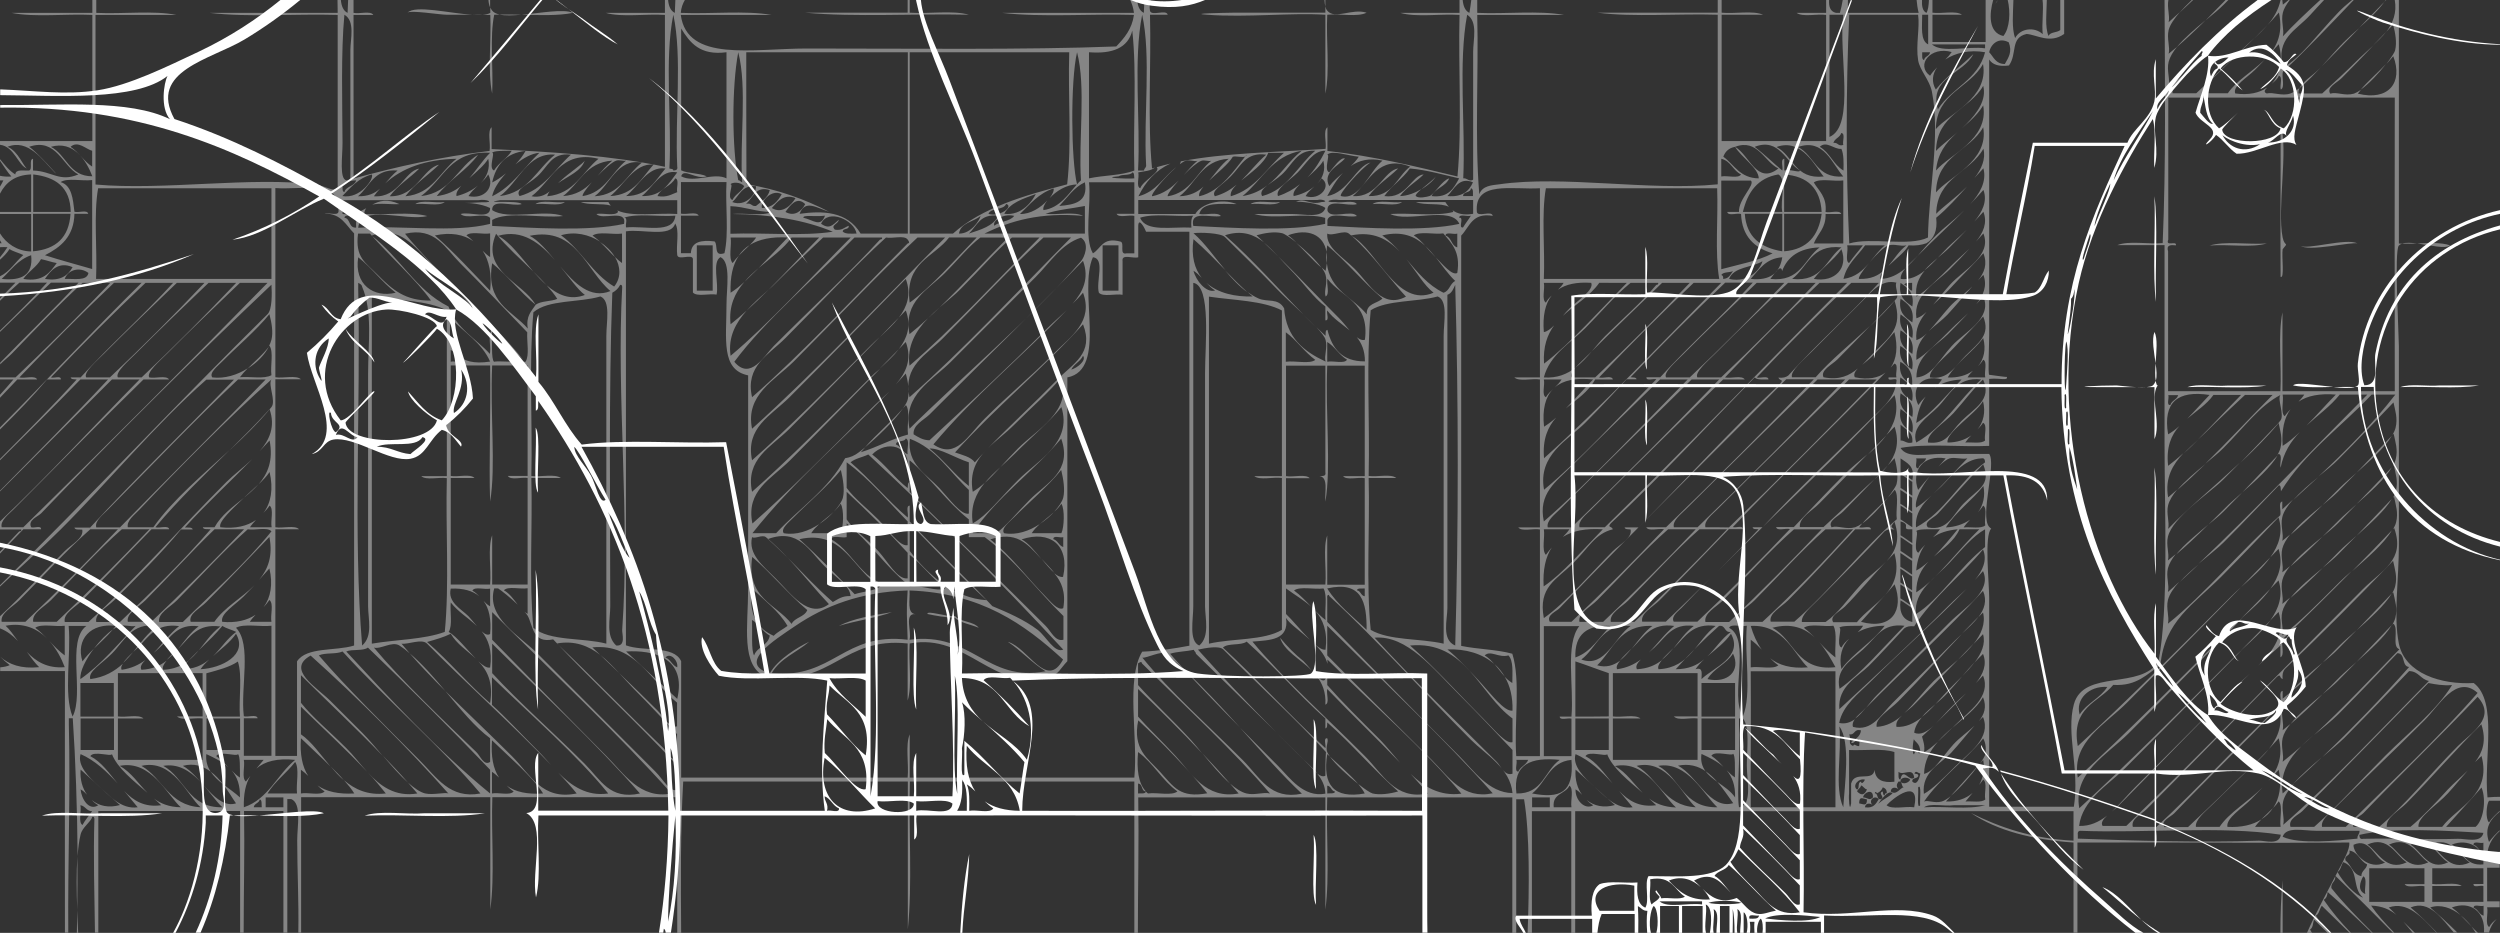 <svg id="Layer_1" xmlns="http://www.w3.org/2000/svg" viewBox="0 0 1340 500"><rect x="0" y="0" width="1340" height="500" fill="#333333" stroke="none"/><style>.st0{fill:#fff}.st1{opacity:.4}</style><path class="st0" d="M1229.1 206.6c6.2 1.2 13.9 1 21.6.8-9.2-.9-19.9-2.8-21.6-.8zm21.6.9c4.8.5 9.1.7 11.5 0-3.7-.2-7.6-.1-11.5 0zm13.1-12.7c-.4 3.5 1.5 10.3 0 11.8-.3.3-.9.6-1.5.8h1.5c4.4 49 29.3 83.2 76.2 92.9v-.3c-39.4-9-73.4-46.8-74.5-90.1v-2.5h6.8c1.7 44.2 28.6 75.9 67.8 85.6v-2.5c-35.2-8.6-58.7-32.7-65.2-66.2-9.5-48.7 19.9-90.6 65.2-101.4v-2.1c-35.6 9.7-60 32.7-66.9 68.8-1 5.2 2.8 17-5.9 16.9-3.4-9-.5-21.8 2.5-30.4 10.5-29.9 36.9-54.5 70.3-61.5v-2c-41.8 9.4-72.1 43.1-76.3 82.2zm-108.2-33c-.5-18 1.1-42.8-.8-56.6.6 18-1.1 42.8.8 56.6zm-273.7 11.8c.5 7.4-1.1 21.3.8 24.5-.4-7.3 1.1-21.3-.8-24.5zm141.1 22.9c-.5-6.8 1-20.2-.9-22.8.6 6.8-1 20.1.9 22.8zm131.8-18.6c-1.6 4.3-.2 10.9.6 16.8.4-6.3 1.2-13.2-.6-16.8zm-29.6 29.6h19.8c-4.7-.2-9.6-.9-10.5-.9-10.1 0-27.4.9-9.3.9zm31.1-.7c.5.8.6-.8 0 0zm-.9-12.1c-.2 3.5-.4 6.9.1 9.4.7-2.4.4-5.8-.1-9.4zm.9 12.1c-.2-.3-.4-.8-.7-1.9-.1-.3-.1-.5-.2-.8-.3 1-.8 1.9-1.5 2.5-.6.5-1.8.7-3.3.9h4.2v27.9c3.4-7.9-1.6-20.3.8-27.1.3-.8.6-1.2.7-1.5zm-5.7.7h-5.6c2.1.1 4 .1 5.6 0zm21.9 0c13.8-.6 29.8 1.1 42.2-.8h-21.1c-6.7.5-15.7-1.2-21.1.8z"/><path class="st0" d="M1286.6 207.5c13.8-.6 29.8 1.1 42.2-.9h-21.1c-6.8.6-15.8-1.1-21.1.9zm-264.4 5c.5 6.8-1.1 20.2.8 22.8-.5-6.8 1.1-20.1-.8-22.8zm-140.3 1.7c.5 7.4-1.1 21.3.9 24.5-.5-7.3 1-21.3-.9-24.5zm272.9 36.4c.6 18.3-1.1 43.4.8 57.5-.5-18.4 1.2-43.4-.8-57.5zm-62.5 190.2c7.8 9.1 15.1 18.6 24.5 25.4-16.2-15.8-31.8-32.1-44.3-51.6 3.5 10.1 12.6 17.9 19.8 26.2zm-141.9-35.5c1.4 1.4 3 2.8 4.6 4.2-1.7-1.5-3.2-3.2-4.6-5-5.6-4.3-9.6-10.1-15.2-14.4 3.8 5.1 9.5 9.5 15.2 15.2zm206.2 94.7h1.3c-3.6-2.2-7-4.5-10.2-7 2.8 2.6 5.7 5.1 8.9 7zm-29.7-24.5c7 5.7 13.6 11.9 20.8 17.5-7-6.8-13.2-14.6-20.8-17.5zm97.2-95.6c3.6.4 3.9 4 6.8 5.1-1.1-2.9-4.7-3.2-5.1-6.8 3.7-3 7.1-6.4 10.1-10.2-.5-11.4-9.8-24-4.9-31.8-12.1 6.1-35.1-14.4-41.6 4.8-3.4-.8-4.8-3.7-6.8-5.9-1.1 1.5 3.4 4.5 5.1 5.9-3.3 4-7 7.7-11 11 2.3 9.9 7.9 20.8 6.8 31.3 14-1.3 33.8 13.8 40.6-3.4zm-37.2.9c1.6-4.7 4.5.1 7.6.8-1.4 2-4.7-1.3-7.6-.8zm27 6.7c-3.4 0-5.1-1.7-8.4-1.7 4.6-1.8 12.4-.6 14.4-5.1.8 1.8-4 5.1-6 6.8zm14.4-13.5c-.5-3.3 4.6-8.4 3.4-15.2 4.8 5.9.9 11.9-3.4 15.2zm0-31.3c0 3.1.9 5.4 1.7 7.6-.2 1-.8.5-.8 0-.7-3.6-5.9-6.6-2.5-9.3.8.3.5 1.7 1.6 1.7zm-1.7-2.5c-1.4 4.4-4.5.8-6.8-.8.8-1.6 4.3 1.3 6.8.8zm-27-6.8c2.7-.4 3 1.5 5.9.8-2.7 2.1-7.7 1.8-10.1 4.2-1.4-1.1 2.8-3.8 4.2-5zm-14.4 12.7c.4 3.5-5.2 8.3-3.4 16.1-4.3-6.4-1.4-12.6 3.4-16.1zm4.2-1.7c6.8 2 6.9 8.9 11 10.1-2.8-.8-3.8-8.1-9.3-10.2 2.7-4.2 9.9-8.2 17.7-7.6 3.5.3 13.2 4.6 13.5 6.8.1.8-.2 1.5-.7 2.1.7-.5 1.5-1 2.4-1.3 7.8 7.1 7.2 24.8 0 32.1-5.1-3.1-7.7-8.6-12.7-11.8 5 6.2 16.9 13.1 4.2 17.7-7.9 2.9-20.4-1-25.3-5.1 3.6-4.3 7.5-8.2 11.8-11.8-3.4.8-8.4 7.4-11.8 11-8.6-6.4-9.2-24.2-.8-32zm-.8 33.8c-.8.4-1.5.7-1.7 1.7-1.9-1.4-2-4.8-2.5-7.6 1.7 1.6 3.5 3.3 4.2 5.9z"/><path class="st0" d="M1183.5 383.3c-10.2-6.1-19.8-20.2-27.9-31.3v-28.7c-2 7.3-.3 18.3-.8 27.1-34.6-43.8-57.1-124.3-40.6-198.7 7.4-33.1 24.7-64.5 39.7-87.9 2 7 .3 17.8.8 26.2 2.9-9.9-1-18.8.8-27.1 1.4-5.9 8.6-13.8 12.7-18.6 5.1-5.9 10.6-11.6 15.2-14.4 7.9-11.1 20.7-21.2 34.1-29.9h-7.4c-21 15.5-39.4 34.7-54.6 52.8V31.7c-2.6 8.3.6 16.1-.8 22.8-2.1 9.3-11.5 14.5-14.4 22h-50.7c-5.4 27-11.1 53.7-16.1 81.2h-50.7v-24.5c-2 6.5-.3 16.6-.8 24.5h-14.4c3.1-18.1 6.5-35.8 11.8-51.6-6.9 14.5-9.2 33.7-12.7 51.6h-76c-1-2.9 6-6 7.6-10.2 17-44.1 35.8-97.5 54.4-147.4h-.7c-15.2 40-30.5 80.2-45 118.7-5.5 14.4-8.4 33.9-21.1 38-11.7 3.8-33.9-.5-43.1 0-.6-7.9 1.1-18-.9-24.5v25.4c-13 .5-28.1-1.1-39.7.8 1 55.6-2.1 115.4 1.7 168.3 3.6 3.7 7.2 7.5 11.8 10.1 30.4 4.2 23.2-27.3 52.4-22.8 5.5.8 15.8 7.1 19.4 11.8 9.6 12.4 5.1 42.5 5.1 67.6 0 32.1 3.3 58.8-7.6 70.2-7.7 7.3-24.5 6-41.4 5.9-2.4 3.8.7 13.1-1.7 16.9-4.2-1.7-4.7-7.1-4.2-13.5-6.6.5-15.1-1-20.3.9-4.1 2.9-4.8 9.3-4.2 16.9h-40.5c-1.8 2.6 2.6 6.5 3.8 9.3h1.4c-1.1-2.6-2.9-4.5-3.4-7.6h38.9v7.6h2.8c.4-3.7 1-7.3 2.3-10.2h17.7v10.2h1.9c.1-4.3.1-8.9-.2-14.4 1.8.8 2.5 2.6 5.1 2.5-.5 3.5-.4 7.6-.1 11.8h2c-1.3-4.4-.3-12.5 1.5-14.4 2.2 1.5 2.7 9.9 1.4 14.4h2v-14.4h10.1V500h1.7v-14.4h11V500h1.8c-1.1-4 .7-10.9-.1-15.2 3.6 1.4 3.1 10 2.2 15.2h2c-.8-3.5.8-9.2 0-12.7 3.2 1.6 1.5 7.9 1.5 12.7h1.9v-14.4h5.1V500h1.7c.1-4.5.2-9 0-12.7.8 2.7 1 7.4 1 12.7h1.5c-.8-3.5.8-9.2 0-12.7 3.2 1.6 1.5 7.9 1.5 12.7h1.9v-11c1.9.8 2.6 7.3 1.6 11h1.8c.2-2.2.2-4.2-.1-5.9h2.5c-.2 1.8-.1 3.9 0 5.9h1.5c-.5-2.8.7-7 1.9-7.6 1 1 1.3 4.9.9 7.6h1.7v-5.9H976v5.9h1.7v-9.3c25.8 1.4 52.2-4.3 65.9 6.8 1 .8 2 1.7 3 2.5h1c-3.4-3.2-6.8-7.6-11.6-9.3-20-7.1-44.2 1.8-69.3-1.7.6-31.8-1.1-65.9.8-96.4 30.9 5.4 62.9 9.7 91.2 17.8 24.5 33.3 54.4 65.4 85.9 89.6h4.3c-7.5-4-14.6-11.3-20.1-16.1-24.6-21.3-48.7-46-65.9-71.9 4.4-1 6.3-.5 8.4 1.7-.7-3.9-7.2-9-9.3-14.4-1.3 3.3 7.2 8.5 5.9 11.8-42.8-10.1-86.9-18.7-133.5-22.8-2.6-34.3 3.5-85.7 0-117.5-.7-6.2-4.8-12.5-11-15.2 26.2-2 56-.3 83.6-.8 1.5 13.7 4.8 25.7 7.6 38-.5-11-5.9-24.5-6.8-38h14.4v20.3c2-5.1.3-13.8.9-20.3h50.7c9.9 53.8 21.6 105.8 31.3 159.8h49.8v24.5c-26.9-9.5-54.1-18.5-82.8-26.2l.3.9c28.6 7.6 55.7 16.7 82.5 26.1v14.4c2-2.8.3-9.3.8-13.5 36.4 14.3 68 33.5 93 59.2h.9c-24.7-26.6-57.5-45.1-93.9-60v-25.4c20 3 36.4-4.1 54.9 0 9.7 2.2 20.7 13.6 30.4 18.6 28 14.4 62.7 22.7 99 30v-6.5c-54.3-4.5-96.4-23.1-130.3-48.9-9.8-7.4-20.4-14.6-26.2-24.5zm-3.4-355.9c1.3.4-.3 1.1 0 2.5-5.8 4.1-13.2 15.4-16.1 16.9 5.1-6.8 10.6-13.1 16.1-19.4zm-17.7 21.1c.5 2.5-5 6.3-5.9 10.1-1.5-3.5 4.3-6.9 5.9-10.1zM876 488.2h-18.6c-7.5-11.1 5-16.1 18.6-13.5v13.5zm55.8-33c11.2 11.1 23.2 21.3 32.9 33.8-12.9 2.4-18-6.2-24.5-12.7-5.1-5.1-9.8-9.7-12.7-14.4 2-1.7 3.1-4.3 4.3-6.7zm-46.5 29.6c-2-2.8-.3-9.3-.8-13.5 11.5-2.2 12.9 5.7 18.6 9.3-2.6 1.9-8.7.3-12.7.9-.5-1.8-1.8-2.7-2.5-4.2-1.8.3 1.2 2.6 1.7 3.4-.8 2-3 2.5-4.3 4.1zm27 0c-7.1-1.1-18.5 2.2-22.8-1.7h22.8v1.7zm3.4-.9c4-1.4 13.8-1.4 17.7 0-2.9 1-14.4 1-17.7 0zm22 8.5c-.8-3.1 3.3-1.2 5.1-1.7-.1 2.1-2.9 1.7-5.1 1.7zm4.2-2.6c-4.6-.8-7.2-5.6-11-8.5-8.7 3.4-14-.6-18.3-4.9 1.9 2 3.3 4.2 3.9 5.7-11.5.8-16.8-4.6-22-10.1 7.2-3 13.1-.2 17.1 3.5-1.2-1.3-2.4-2.5-3.6-3.5 10.7-5.9 15.2 2.3 21 7.8-3.8-3.6-6.6-8.7-10-10.3 1.6-2.9 6.1-2.9 7.6-5.9 8.9 7.7 16.4 16.8 25.3 24.5-3.5.6-7 2.3-10 1.7zm33.8 1.7c-6.2 3.3-21.9 1.7-29.6.8 6.3-3.3 22-1.6 29.6-.8zm-11-43.9v10.1c-2.3 1.2-5.5-2.9-7.6-5.1-7-7-15.9-16.5-22.8-23.7v-11.8c10.5 9.8 20.6 20 30.4 30.5zm-30.4-32.2v-11.8c10.5 9.8 20.6 19.9 30.4 30.4v10.2c-2.3 1.2-5.5-2.9-7.6-5.1-6.9-6.9-15.9-16.4-22.8-23.7zm30.4 45.7v10.1c-2.3 1.2-5.5-2.9-7.6-5.1-7-7-15.9-16.5-22.8-23.7v-11.8c10.5 9.9 20.6 20 30.4 30.5zm0-68.5v12.7c-5.3-4-9.1-9.5-14.4-13.5 3.4-1.6 9.9.8 14.4.8zm-29.5-3.4c16.6-.9 21.6 9.9 29.6 17.8 1.1 10.8-.4 12.2-3.6 9 2.7 3.7 4.3 8.2 3.6 14.7-2.3 1.2-5.5-2.9-7.6-5.1-7-7-15.9-16.4-22.8-23.7.3-4.1-1-9.9.8-12.7zm-.9 55c10.5 9.8 20.6 19.9 30.4 30.4v10.1c-2.9 1.4-5.2-3.5-7.6-5.9-7.4-7.4-17.6-16.4-24.5-24.5.2-3.7 2.6-5.3 1.7-10.1zm260.2-44.8c-1.1-.9-1-1.5-2.5-3.4 1.9-.5 11.7 11.3 2.5 3.4zm-11.8-11.8c-2.3-1.5-11.4-10.5-15.2-16.1 2.3 1.4 11.2 10.7 15.2 16.1zm-17.8-19.5c3.4 3.5-9.2-8.8-9.3-12.7 3.3 4.1 6.7 8 9.3 12.7zm-55.7-130.2c-1.6 2.1-.6-5.6-.8-7.6 1.5-2.1.5 5.6.8 7.6zm4.2 24.5c-2.3-6.8-4.7-13.3-4.2-22.8 2.1 6.8 3.1 14.9 4.2 22.8zm-6.8-50.7c1.5-2.3.6 5 .9 6.8-1.5 2.2-.6-5-.9-6.8zm.9-28.7c1.6 3.6.4 16.7 0 22.8-1 13.1-1.3-17.4 0-22.8zm0 38c1.5-2.3.6 4.9.8 6.8-1.5 2.2-.6-5-.8-6.8zm1.7-44.8c-2.5 10 1.2-8.7.9-16.1 1.2-1 1.6-2.9 1.7-5.1.9 3.2-1.9 18.3-2.6 21.2zm7.6-37.2c-1.9 1.9 2.3-10.1 3.4-13.5 1.5.6-2.4 9.8-3.4 13.5zm5.9-17.8c0-3.8 5.3-16.6 8.4-22.8.1 3.8-6 15.8-8.4 22.8zm31.3-61.7c-5.2 10.8-15.2 24.3-21.1 37.2 3.4-12.6 13.5-25.8 21.1-37.2zm-310.1 99.8h162.2c.5 8.7-1.5 22.2-1.7 33 2.7-9.4 1.2-23 3.4-33 23-4.3 62.6 6.1 82-.8 5.6-2 8.5-7.7 8.4-13.5-3 3.5-3.6 9.4-7.6 11.8-4.5.8-9.7 1-15.2.9 4.5-27 10.9-52.2 15.2-79.5h48.2c-17 36.8-34 73.6-33.8 127.7h-79.4c-2.8.8-2.8-1.2-2.5-3.4-2.2-.3.8 4.7-2.5 3.4-60.6.1-120.2-.2-176.6 0-.1-15.6-.1-31.1-.1-46.6zm87.9 106.5c6.7 17.9-3.2 43.1.8 65.9-5.8-13.1-23.6-25.5-42.2-16.9-11.9 5.5-14 25-33.8 20.3-21.8-9.2-9.4-52.6-12.7-80.3h38v25.4c2-6.8.3-17.2.9-25.4 20.8 1 43.2-4.5 49 11zm-87.9-12.7v-45.6c52.5.1 106 0 160.5 0-.3 16.3-.1 32.3 2.5 45.7-54.3-.1-108.6-.1-163-.1zm311.7 159.8V396c-2 4-.3 11.6-.8 16.9h-48.2c-10.2-52.9-21.3-105-31.3-158.1 12.3-.5 20 3.6 22 13.5.8-25.7-48-11.4-71-15.2-1.2-.2-4.2 1.6-3.4-2.5-.8 4.3-11.9 2.7-15.2 1.7-2.9-12.9-2.7-28.9-2.5-44.8h99.7c.7 66.4 23.6 110.5 49.8 151.3v22.8c2-4.8.3-13.2.8-19.4 2.3-1.4 4.6 2.7 5.9 4.2 13.3 15.7 31.3 34.7 46.5 46.5h-52.3zm93 20.3c-3.7.6-9.4-4.1-13.5-5.9 3.4-.3 9.1 4.3 13.5 5.9zm-14.4-7.6c-6.4-1.8-15.1-8.5-22-12.7 6.2 2.1 14.6 9.1 22 12.7z"/><path class="st0" d="M1219 348.1c-2.7 1.9-6.1 3.7-6.7 6.5 2.7-1.7 4.5-4.3 6.7-6.5zm-42.2-287.7c2.3 6 13.9 7.9 7.6 14.4-5 5.1.7 1.8 3.4-2.5 4.2 2.9 6.8 7.3 11 10.1 10.9.3 24.1-9.8 32.1-4.7-2.3-3.8-.8-7.7 1.7-17.3 3.5-13.6 4.3-18.5-6.8-25.4.6-3.1 3.1-4.2 5.1-5.9-2-1.7-3.3 4.5-6.8 4.2-2.7-3.5-5.8-6.6-9.3-9.3-11.5.4-20.6 7.5-31.3 5.9 1.1 10.1-4.1 21.2-6.7 30.5zm2.5 0c0-3.7 2-5.4 1.7-9.3 1.2 5.6 1.4 12.1 5.1 15.2-1.8.8-5.1-4-6.8-5.9zm11.8 11.8c.6 1.3 10.7 7.2 20.3 5.1-8.2 5.5-16.6 2.2-20.3-5.1zm24.5 4.2c3.4-.6 7.2-7.7 10.1-3.4-1.7-2.5 2.3-6.5 3.4-11 2.3 8.2-4.6 14.6-13.5 14.4zm18.6-30.4c0 3.7-2 5.4-1.7 9.3-1.6-6.9-2.7-14.2-7.6-17.8 2.6 0 6.7 5.7 9.3 8.5zm-10.1 22.8c-6.8-2-6.9-8.9-11-10.1 2.8.8 3.8 8.1 9.3 10.1-2 9.1-30.2 9-31.3.8-.1-.9 6.6-7.4 7.6-8.4l.8-.8c-1.9 1.9-7.2 6.8-10.1 8.4-8.6-7.9-7.1-24.1 0-32.1 4.7 3.4 7.9 8.4 12.7 11.8-3.6-4.3-7.5-8.2-11.8-11.8 6.2-8.4 24.2-8.4 31.3-.8-1.6 5.7-6.5 8.2-10.1 11.8 3.1-.8 8.5-6.7 11-11 8.9 5.7 9.7 24.8 1.6 32.1zm-1.7-34.7c-1.1.1-8.9-7.3-16.9-5.9 7.2-5.7 13.5.8 16.9 5.9zm-27.9-3.3c-1.5 1.4-5.8 5.8-6.8 2.5-2.5.7 2 1.3.8 3.4-1.9.6-2.5 2.5-3.4 4.2-2.3-5.5 3.4-10.2 9.4-10.1zM1070.9 0c-.5.7-.9 1.3-1.4 2 .5-.6 1-1.3 1.4-2zm198.8 7.9c-15.4-6.1 1.7 2.3 7.6 4.2 18.3 5.9 41.1 11.8 62.7 11.9v-.3c-26.6-1.5-50.7-8-70.3-15.8zm-245.8 84.6c9.1-28.7 24.3-55.7 36.3-78.6-14 23.7-29 51-36.3 78.6zm-4.3 216.4c6.2 24.9 17.9 50.2 29.6 70.2 1.1 1.9 4.2 9.2 3.4 5.9-11.6-20.1-22.2-45.5-30.4-69.3-.9-2.5-3-10.2-2.6-6.8zm-731.2-44.8c-.8-10.4 1.6-30.9-1.3-34.9.8 10.4-1.6 30.9 1.3 34.9zM120.6 410C109.7 347.3 66.8 304.7 0 290.9v2.3c58.7 10.3 107.8 59.2 118.1 115.5.7 4 1.3 11.1 1.3 15.5 0 2.9 3.1 11.3-3.9 11.6-9.1-.1-5.2-17.7-6.5-24.5-9.3-51.9-49.6-96.2-109-107.2v2.7c56.3 10.9 97.1 53.5 106.4 103.2 5.2 27.4.9 56.1-7.7 77.5-1.7 4.3-3.7 8.5-5.9 12.5h1.3c9.1-17.3 14.9-37.1 16.2-59v-3.9h9c-.6 22.6-5.8 44.1-14.4 62.8h2.6c8.1-18.5 13.2-39.6 15.7-62.8.6 0 1.2-.1 1.9-.1-1.4-.3-2.5-.6-3.1-1.2-2.9-2.5-.3-19.8-1.4-25.8zm4.5 27.1c3.2.6 8.2.4 13.8 0-4.7-.1-9.4-.2-13.8 0zm13.8 0c12.2.3 24.8.9 34.7-1.2-4.4-2.5-21.3.1-34.7 1.2zm149.5-56.8c-.8-23.7 1.7-57.7-1.3-74.9.9 23.7-1.6 57.7 1.3 74.9zm202.7 0c-.8-13.4 1.6-36.9-1.3-43.9.8 13.4-1.6 37 1.3 43.9zm213 5.2c.8 11.3-1.6 32.6 1.3 37.5-.8-11.3 1.6-32.7-1.3-37.5z"/><path class="st0" d="M22.5 437.2c21.1-.9 45.6 1.7 64.5-1.3H54.7c-10.2.8-24-1.7-32.2 1.3zm173 0c21.1-.9 45.6 1.7 64.5-1.3h-32.3c-10.3.8-24-1.7-32.2 1.3zm508.6 10.3c.8 11.3-1.6 32.6 1.3 37.5-.8-11.3 1.6-32.6-1.3-37.5zM182.6 171.1c-5.4-.6-5.9-6.1-10.3-7.8 2.5 3.6 5.5 6.6 9 9-5.1 6.1-10.7 11.7-16.8 16.8 2.3 16.8 21 44.1 2.6 54.3 6.1-1.3 6.1-6.8 11.6-7.8 11.3-1.9 30 12.4 41.3 10.3 8.4-1.5 9.8-10.2 16.8-15.5 5.2 1.3 7.3 5.6 10.3 9 2.1-3.5-7.8-6-7.8-11.6 5.3-4.2 10-8.9 14.2-14.2-.8-16.8-12.6-35.1-9-47.8-21.4 2.1-51.5-21-61.9 5.3zm56.8-1.3c-2.4 7.2-6.8-.1-11.6-1.3 2.2-3 7.3 2.1 11.6 1.3zm-51.6 0c2.9-4 6.3-7.4 10.3-10.3 4.9 0 7.5 2.3 12.1 2.6-7.3.1-29.6 11.9-22.4 7.7zM171 202.1c-3.6-6.7-2.5-15.9 5.2-20.7 0 5.1-4 11.8-5.2 15.5-.4 1.3 3.3 11.3 0 5.2zm6.4 19.3c.3 5.4 8.2 5.9 2.6 10.3-2.5-.7-5-12.8-2.6-10.3zm2.6 11.7c3.2-8 6.7.3 11.6 1.3-3 3.7-6.9-2.5-11.6-1.3zm40 10.3c-6.9-.5-10.6-4.1-18.1-3.9 6.6-3.3 20.9 1.1 24.5-5.2 5.4 1.1-4.4 7-6.4 9.1zm23.3-22c-1.2-5.1 6.2-12.7 3.9-23.3 5.7 8.8 3.4 18.6-3.9 23.3zm-6.5 3.9c-8.3-2.9-12.7-9.6-18.1-15.5.8 4.4 9.4 12.1 15.5 15.5-3.6 14.1-47.5 13.7-49 1.3-.1-1.1 16.2-16.1 15.5-16.8-1.4-1.4-13 15.6-18.1 15.5-20.5-26.2-.2-57.9 24.5-59.4 6.6-.4 26.1 3.9 27.1 9-.2-.9-17.9 19.6-18.1 19.4.5.5 16.6-15.6 18.1-18.1 13.6 7.7 12.9 38.3 2.6 49.1zm2.6-54.2c3.1 1.7 2.5 7 3.9 10.3-3.8-2.2-8.6-7-3.9-10.3zM645.9 0h-12.5c-6 .9-12.2 1-18.3 0H606c3.5 1.5 7.3 2.6 11.6 3.1 12.6 1.7 20.9 0 28.3-3.1zM515.8 500c.7-14.6 3.4-27.2 3.7-42.2-2.7 13-4 27.3-4.8 42.2h1.1z"/><path class="st0" d="M764.7 361c-19.4-.9-42.2 1.7-59.4-1.3-.9-12.1 1.7-27.6-1.3-37.5-3 7.7 4.5 33.9-1.3 38.8-2.4 2-45.7 2.1-60.7 0-20.7-2.9-26.2-34.6-33.6-54.3-33.1-87.8-65.9-175.1-99.4-263.5-5.8-15.4-14.3-30.8-15.4-43.2H491c0 .2.1.4.1.6 6.2 28.6 21.2 57 32.3 86.5 21.3 57.2 42.4 115.5 64.5 173.1 11.3 29.4 20 60.8 32.3 85.3 2.8 5.6 5.8 10.8 14.2 14.2-37 3-79.6.4-118.8 1.3.8-14.7-1.6-32.7 1.3-45.2 4.2-2.6 13.1-.7 19.4-1.3v-28.4c-6.3-7.9-24-4.4-37.4-5.2-4.4-1.2-4-7.2-5.2-11.6-4.6 2.6 4.6 9 0 11.6-5.4-.4-1.8-11.4-1.3-14.2-11.2-39.2-29-71.7-46.5-104.6 12.9 35.8 44 70 43.9 118.8-16.7.5-36.9-2.5-46.5 5.2v27.1c4.1 3.6 16.5-1 20.7 2.6V361h-51.6c-7.4-41.7-15.1-83-23.2-124-25.4.9-54.2-1.7-77.4 1.3-9-10-14.5-23.4-23.2-33.6v-36.2c-3 8.6-.4 22.8-1.3 33.6-30.5-38.8-64.6-73.9-109.7-98.2C198 90.4 216.9 75.4 235.5 60c-17.2 11.2-37.8 30.2-58.1 42.6-26.2-14.7-53.1-28.7-83.9-38.8C79.3 38 113.1 31.9 131 21.2c10-6 20.2-13.2 29.9-21.2h-10.6c-12.8 10.4-27.1 19.8-43.8 27.7-16.6 7.8-37.3 18.1-54.2 20.7-17 2.6-33.8.2-52.2-.5V51c31.2.2 72.6 3.3 89.7-10.3-2 3.7-4 17.2 1.3 23.2-22-10.8-58.5-7.3-91-7.6v1.4c74-1.1 124.2 21.5 171 47.6-13.8 9.4-29.2 17.3-46.5 23.2 16.7-1.8 32.8-15.4 49-22 25 17.6 55.8 36.3 71 59.4 15.8 8.8 30.2 30 42.6 46.5v7.7c1.8-.4 1.1-3.2 1.3-5.2 39.8 56.6 68.1 124.8 69.7 219.6h-69.7v-31c-5.7 7.2 5.5 31.3-6.4 32.3 10.9 5.9 2.5 31 5.2 45.2 3-12.1.4-29.7 1.3-43.9h69.7c-.2 22.4-2 43.3-5.1 62.8h2.3c.1-.8.2-1.5.3-2.1.6.3.9 1.1 1 2.1h2.8c3.1-19.6 4.9-40.5 5.2-62.8H490V450c2.9-1.8.5-9 1.3-12.9 92.8-.2 184.8.3 271.1 0v62.8h2.7c-.1-4.2-.1-8.3-.1-12.5V361zM227.8 143.9c6.3 6 23.3 13.7 25.8 22-1.7-5.4-20.9-14.3-25.8-22zm31 29.7c-1.1-1.8 8.3 6.8 10.3 10.3 1.1 1.9-8.3-6.8-10.3-10.3zm255.5 113.7c6.6-2.3 12.8-3.3 19.4 0v24.5h-19.4v-24.5zm-23.2-2.6c7.6.1 13.3 2.2 20.7 2.6v24.5h-7.7c1.1-3.7-1.8-3.3-1.3-6.5-3.8 1.1 1.7 3.3 0 6.5h-11.6c-.1-9-.1-18-.1-27.1zm-21.9 2.6c7.6-.2 12.5-3 20.7-2.6v27.1h-20.7c-.1-8.1 0-16.3 0-24.5zm-23.3 24.6v-24.5c6.7-2.6 14.2-3.2 20.6 0v24.5h-20.6zm18.1 52.9v19.4c-6.8-6.6-14.7-12-19.4-20.7 6.3.6 15.1-1.3 19.4 1.3zm0 40.1c-7.9-6.3-13.6-14.8-20.7-22-.9-6.5 1.2-10 1.3-15.5 9.4 9.6 23.4 14.5 19.4 37.5zm0 18.1c-5.3 1.7-15.6-13.6-21.9-19.4-.7-7.1.7-12.2 1.3-18.1 8.7 10.7 23.6 15 20.6 37.5zM316.8 255c-3-5.5-8.7-10.5-9-15.5 2.7 2.2 11.6 20.1 16.8 28.4-3.2 2.8-5-7.8-7.8-12.9zm9.1 19.4c5 7 7.8 16.3 11.6 24.6-3.8-3.1-8.3-16.7-11.6-24.6zm32.2 117.5c-3-27.1-9.1-51.2-15.5-74.9 4.2 6.6 4.9 16.7 9 23.2.8 17.1 8.8 40.3 6.5 51.7zm0 102.1c-.1-10.1 2.1-40.1 3.9-56.8.8 21-.4 40-3.9 56.8zm1.3-93c2.2 4.7 2.8 22.2 2.6 33.6-2-10.1-2.1-22-2.6-33.6zm5.2 33.6c-.7-82-23.3-142-52.9-195.1h76.2c6.3 41.5 15.2 80.4 21.9 121.4-8.5.3-16.3-.1-23.2-1.3-5.4-4.1-6.1-12.8-10.3-18.1-1.7 6.5 4.7 15.9 9 20.7 16.7 3.5 41.5-1 58.1 2.6-1.6 21.6-4.5 47.5-1.3 69.8h-77.5zm78.7 0c.9-3.9-1.3-4.7-1.3-7.8 3.4 1.3 4.3 5.1 7.7 6.5.3 2.8-4.5.6-6.4 1.3zm-1.3-28.4c10 8.1 18 18.2 27.1 27.1-19.2 6.3-31.2-5.7-27.1-27.1zm24.6 20.6V314.4c1.5-.2 2.3.3 2.6 1.3-1.7 35.2 3.3 78.3-2.6 111.1zm3.8 2.6c6 .8 15.5-1.7 19.4 1.3.2 6.9-20.9 5.6-19.4-1.3zm20.7 5.2v-5.2c6 .8 15.5-1.7 19.4 1.3-.4 7.4-13.1 2.4-19.4 3.9zm19.4-7.8h-19.4v-23.2c-3 5.2-.5 15.9-1.3 23.2h-19.4V314.4H504c.5 7.7 4.2 12.2 3.9 20.7 4.5-5.9-5.1-15.5-1.3-20.7 2.9 1.6 4.1 4 4.4 6.8.1-2.3.3-4.6.7-6.8.1 8.7 4.6 27.4 1.3 37.5 1.7-5.1-1.5-15.3-2-26.2-.4 4.5-1.9 9.4-1.9 13.3 0 26.6 2.8 59.6 1.4 87.8zm1.3-64.6c3 13.4.5 43.5 1.3 63.3-3-13.4-.5-43.4-1.3-63.3zm6.4 72.4H513c2.5-3.9 3.1-9.8 2.6-16.8 2.9 3.6 2.7 10.2 2.6 16.8zm9.6-5.1c1.4 1.4 2.9 2.7 4.6 3.8-1.8 2.9-9 .5-12.9 1.3.1-5.3.3-10.6-1.3-14.2 1.7 1.1 3.2 2.4 4.6 3.8-3.9-5.8-5.4-14-4.6-24.5 9.3 11.8 25.4 16.7 28.4 34.9-7.9-.1-14.1-1.8-18.8-5.1zm-10.9-32.4v18.1c-2.5 2.5-.8-10.4-1.3-14.2 1.5-6.6 2.3-18.1 0-24.6 3.6 3.6 7.4 7 11.2 10.3-6-5.5-10.7-12.3-11.2-23.3 20.6.1 22.7 18.6 36.1 25.8-7.6-8.7-15.8-16.9-24.5-24.6 2.2-3 9.8-.5 14.2-1.3 9.7 9.4 14.3 26.5 9 43.9-6-8.7-15.9-13.6-23.6-20.6 7.8 7 15.6 13.9 22.3 21.9-1 5.5-1.6 11.3-2.6 16.8-10.6-8.5-18.9-19.5-29.6-28.2zm245.3 37.5c-69.8-.4-139 .2-214.3 0 .1-26.1 15.2-54.9-5.2-69.8 70.6-3 146.7-.4 219.4-1.3.1 23.7.1 47.4.1 71.1z"/><path class="st0" d="M290.7 0h-1.2c-12.3 14.9-24.8 29.7-37.3 44.5C266.4 31 278.1 14.9 290.7 0zm21 9.6c-1.3-1-3.9-2.6-6.8-4.6 9.2 7.2 18.5 14.9 26.2 18.8-5.9-5.1-11.5-8.2-19.4-14.2zM298.3 0h-.2c2 1.7 4.5 3.4 6.7 5-2.2-1.7-4.3-3.4-6.5-5zM433 141.3c-25.1-35.6-53-75.3-85.2-99.5 33.5 27.3 60.4 68 85.2 99.5zM0 157.4v1.4c40-2.2 74.5-9.8 103.9-22.6C73.6 146.3 38.5 156.4 0 157.4zm185.2 18.8c3.1 8.1 11.3 11.1 15.5 18.1-.7-5.4-11.6-11.6-15.5-18.1z"/><g class="st1"><path class="st0" d="M239.5 7.9h13.7c-12.2-.7-30.5-5.4-34.8-1.1 1.5-1.5 17.2 1.1 21.1 1.1zm24.3 42.3c.7-13.7-1.4-30.3 1.1-42.3.9 0 1.9-.1 2.9-.1-1.7-.4-3.1-1-3.9-2-.4-.5-.8-1.1-1.1-1.8v2.9c-1 .6-2.4.9-4.1 1.1h4.1c.6 13.7-1.5 30.2 1 42.2zm-5.2-42.3h-5.4c2 .1 3.8.2 5.4 0z"/><path class="st0" d="M279.5 7.9c-4-.1-8-.2-11.8-.1 3 .7 7.3.5 11.8.1zM261.8 0c.1 1.5.4 2.9.9 4V0h-.9zm45.3 6.9c-5.1-2.3-17.2.1-27.5 1 9.7.2 19.6.6 27.5-1zm339.9 1c21.7 1.6 45-1.2 63.4 0v42.3c2.5-12 .3-28.5 1-42.3 6.7-.7 16.2 1.4 21.1-1.1-7.9-2.5-17 3.9-21.1-1.1-.5-.6-.8-1.3-1-2.3v3.4h-49.6c-5.1.1-24.3.4-13.8 1.1z"/><path class="st0" d="M709.9 0c.1 1.3.2 2.5.5 3.5V0h-.5zm512.5 148.4c2.2 1.1.5-10.7 1.1-14.8 3.5-4.3 1.1-.9 0-6.3-3.1-15.2 3.2-48.2-1.1-60.2.1 28.2-.2 55.8 0 81.3zm-999.8-39c5-.7 12.6 1.4 15.8-1.1-4.9.7-12.6-1.4-15.8 1.1zm64.4 0c5-.7 12.6 1.4 15.8-1.1-4.9.7-12.6-1.4-15.8 1.1zm399.1-1.1c-4.9.7-12.6-1.4-15.8 1.1 4.9-.7 12.6 1.3 15.8-1.1zm49.6 1.1c4.9-.7 12.6 1.4 15.8-1.1-4.9.7-12.6-1.4-15.8 1.1zm479.3 21.1c-9.9.7-22.5-1.4-30.6 1.1 9.9-.8 22.5 1.3 30.6-1.1zm48.6 0c-5.7-3.2-27.9 3.8-30.6 1.1 3.6 3.6 28.2-2.2 30.6-1.1zm18.4 120c-5.9 6.2-12 12.7-18.9 19.7 7.1-6.2 15.3-13.5 18.9-19.7zM1168.3 312c3.3-3.1 6.7-6.2 10.1-9.4-3.7 3-7.2 6.2-10.1 9.4zm113.7-44.6c-5.9 6.2-12.1 12.7-18.9 19.8 7.1-6.3 15.3-13.6 18.9-19.8zm-37.1 37c3.2-2.6 6.1-5 8.1-7 3.6-3.6 6.9-7 10.1-10.3-3.5 3.1-6.8 5.9-9.1 8.2-3.1 3.2-6.2 6.3-9.1 9.1zm-15.7-36.4c4.3-3.9 8.7-8 13.3-12.2-4.7 3.8-9.6 8-13.3 12.2zm-1.5 52.5c5.4-4.5 11-9.9 17.3-16.1-6 4.9-12.9 10.5-17.3 16.1zm-83.4 101.6c-3.9 3.9-7.8 8.7-12.3 12.8 1.4-1.1 2.7-2.2 3.8-3.3 22-22 46.7-48.3 70-70.4-3.1 2.8-6.2 5.5-8.8 8.1-19.1 19.1-34.2 34.3-52.7 52.8zM1282 284.3c-7 7.4-14.2 14.7-21.3 21.9 7.5-6.6 17.3-14.9 21.3-21.9zm-37.1 3.3c3.2-2.6 6.1-5 8.1-7 3.6-3.6 6.9-7 10.1-10.3-3.5 3.1-6.8 5.9-9.1 8.2l-9.1 9.1zm0-16.9c3.2-2.6 6.1-5 8.1-7 3.6-3.6 6.9-7 10.1-10.3-3.5 3.1-6.8 5.9-9.1 8.2l-9.1 9.1zm37.1-37.1c-5.9 6.2-12.1 12.7-18.9 19.8 7.1-6.3 15.3-13.6 18.9-19.8zm37 257.1c2 1.9 3.8 4 5.8 5.9-1.8-2.2-3.7-4.3-5.8-5.9zm-91.3-204c5.4-4.5 11-9.8 17.2-16-5.9 4.8-12.8 10.4-17.2 16zm-699.9-27.8c2.7-2.4 5.5-5.3 8.4-8.5-3 2.7-5.9 5.4-8.4 8.5zm-64.2-19.1c6.5-5.4 15.8-14.3 20.3-20.8-6.4 7.3-13.9 13.5-20.3 20.8zm101.6 67.3c-2.1-2.6-4.5-5-6.9-7.6 2.4 3 4.7 5.8 6.9 7.6zm601.5-281.8c5.1-4.4 10.3-9.3 15.5-14.5-5.4 4.5-11.4 9.5-15.5 14.5zm48.6-11.8c-2.2 2.3-4.5 4.6-6.9 7 2.4-2.2 4.7-4.5 6.9-7zM659.3 420c-4.6-5.3-9.7-10.8-14.9-16.3 4.4 5.3 9.7 11.8 14.9 16.3zM481.8 170.2c-3.3 3.4-6.8 6.9-10.3 10.6 3.6-3.4 7.4-6.8 10.3-10.6zM1278 1c-4.3 4.5-8.9 9.2-13.5 13.9 5-4.4 9.9-8.9 13.5-13.9zm1 16c-2.3 2.4-4.7 5-7.2 7.5 2.6-2.4 5.1-4.8 7.2-7.5zM695.6 404.1l-12-12c6.4 6.4 12.6 12.6 18.4 18.3 1.1 1.1 2.5 2.9 4.1 4.1-3.2-3.8-7.3-7.1-10.5-10.4zm560.6-381.4c-3.2 3.2-7.4 8.1-11.7 12.8 6.4-6.4 13.3-13.5 20.1-20.5-2.9 2.5-5.8 5.1-8.4 7.7zM1174.8 0c-2.4 2.3-4.7 4.6-6.6 6.8 2.4-2.2 4.9-4.5 7.3-6.8h-.7zm-540 358.9c9.4 10.2 19.6 20.7 29.8 31-9.7-10.7-19.8-21.6-29.8-31zm609.7-323.4c-.7.7-1.3 1.4-2 2-3.2 3.2-8.3 6.2-10 9.8 3.6-2.9 7.8-7.3 12-11.8zM481.8 187.1c-3.3 3.4-6.8 6.9-10.3 10.5 3.6-3.3 7.4-6.7 10.3-10.5zm783.5-139c4.4-3.1 9.8-8.9 13.6-13.8-4.4 4.7-9.4 8.9-13.6 13.8zM712.8 405.5c3 4.2 9.7 10.4 15.2 14.7-4.2-4.9-10.4-10.2-15.2-14.7zm514.9-34.3c5.4-4.5 11-9.8 17.2-16-5.9 4.8-12.8 10.5-17.2 16zm17.2-16c3.2-2.6 6.1-5 8.1-7.1 3.6-3.6 6.9-7 10.1-10.3-3.5 3.1-6.8 5.9-9.1 8.2-3.2 3.3-6.2 6.3-9.1 9.2zM400.2 166.5c3.8-3.4 7.7-7.2 11.6-11.1-3.8 3.4-8 7-11.6 11.1zm820.6 77.6c-6 6.2-12.1 12.7-18.9 19.8 7.1-6.2 15.3-13.5 18.9-19.8zm.6-17.3v-.2c-6.5 6.7-13.1 13.8-20.6 21.5 7.4-6.9 14.6-14.1 20.6-21.3zm-37.7 54.4c3.2-2.6 6.1-5 8.1-7 3.6-3.6 6.9-7 10.1-10.3-3.5 3.1-6.8 5.9-9 8.2-3.3 3.2-6.3 6.2-9.2 9.1zm45.5 138.9c5-4.5 10.1-9.3 15.3-14.2-5.4 4.5-11.1 9.5-15.3 14.2zm4.2-20.1c2.2-1.9 4.4-3.9 6.6-5.9-2.3 1.9-4.5 3.9-6.6 5.9zm11.5-27.9c3.2-2.6 6.1-5 8.1-7 3.6-3.6 6.9-7 10.1-10.3-3.5 3.1-6.8 5.9-9.1 8.2-3.1 3.2-6.2 6.2-9.1 9.1zm37.1-54c-5.9 6.2-12.1 12.7-18.9 19.8 7.1-6.3 15.3-13.6 18.9-19.8zm-115.6-20.9c5.4-4.5 11-9.8 17.2-16-5.8 4.9-12.8 10.5-17.2 16zM1282 335c-5.9 6.2-12.1 12.7-18.9 19.8 7.1-6.3 15.3-13.6 18.9-19.8zM395.9 137.1c1.9-2 4-3.8 6-5.8-2.5 1.5-4.5 3.5-6 5.8zm315.5 230.1v-6c-.2.9-.6 1.9-1 2.8-.8 1.6-2.7.4-4.8-1.8 3.1 3.9 5.2 8.8 4.8 15.5 2.4-.8.4-5.9 1-8.4 12.3 12.9 26.6 26.5 39.1 39.6-3.8-4.3-7.2-8.7-10.6-12.2-11.2-11.2-20.3-20.2-28.5-29.5zm459-124.1c2.6-2.3 5.2-4.8 7.8-7.4-2.6 2.4-5.3 4.8-7.8 7.4zm-484.3 98.7c2.2 7.1 10.5 11.2 16.8 17.4-1.5-1.8-3-3.6-4.2-4.8-4.6-3.7-8.8-7.9-12.6-12.6zm541.6 46.3c5.4-4.5 11-9.8 17.2-16-5.9 4.8-12.8 10.5-17.2 16zM1167 262.7c4.9-4.3 10-9 15.1-14-5.3 4.4-11.1 9.2-15.1 14zm-760.4-119c-2.7 2.3-5.4 4.7-7.6 7.4 2.4-2.3 5-4.8 7.6-7.4zm821.1 159.9c5.4-4.5 11-9.8 17.2-16-5.9 4.8-12.8 10.4-17.2 16zM1044 168.5c4.5-4.9 8.7-10 13.1-14.9-4 3.8-8.8 7.2-12 10.7-4.5 5-7.9 9.7-11.2 13.1 3.4-3.2 7.3-5.9 10.1-8.9zM1239.2 500c-.4-.6-.7-1.2-1-1.8 1.6-.9 1.5-3.4 2.1-5.3 2.4 2.3 4.8 4.7 7.3 7.1h1.1c-2.9-2.9-5.4-5.9-7.4-9.2 1.9-1 1.9-3.7 3.2-5.3 4.8 4.7 9.8 9.6 14.9 14.5h.7c-5.3-5.5-10.2-11.3-14.6-17.7 1.4-.7 2-2.3 2.1-4.2 7.8 6.8 15.9 14.3 23.7 21.9h.5c-8.1-8-15.8-16-22.2-24-.3-3.1 2.4-3.3 2.1-6.3-4.3 8.5-10.2 19-15.2 30.4h2.7zm-625-75.8s.1 0 0 0c.1 0 .1 0 0 0 .1 0 0 0 0 0zM1194.4 0h-1.5c-3.6 3.7-7.1 7.3-10.7 10.9 3.8-3.1 7.2-5.9 9.5-8.2l2.7-2.7zM519.3 7.9c-8.5-2.5-21.5-.4-31.7-1.1V-.1h-1.1v6.9h-54.9c27.1 2.5 58.8.4 87.7 1.1zM1328.2 500c-1.2-1.1-2.4-2.2-3.5-3.4.8 1.1 1.6 2.2 2.3 3.4h1.2z"/><path class="st0" d="M1340 429.5v-2.4c-2.1 0-4.4.1-6.7.3-2.1-20.8 5.7-51.5-7.4-61.3-17.2 1-36.8-5-40.1-21.1-3-14.6 0-34.6 0-52.8V185.5c0-6.1-2.6-51.3 0-53.9.5-.5 1.1-.8 1.8-1-.6 0-1.2 0-1.8-.1V0h-2.2c1.2 6.9-1 12.3-4.5 17 1.2-1.3 2.4-2.6 3.6-3.8 1.2 4.4 2.1 9.5 1.1 13.7-.3 1.3-2.2 4.1-4.7 7.4 1.3-1.4 2.5-2.7 3.7-4.2 5.4 14.2-2.5 24.2-19 20.1.6-.7 1.1-1.4 1.7-2.1-1.4 1-2.7 1.7-3.8 2.1-4.9 1.4-9.1-1.1-12.7 0-2.2-3.4 3.7-5.8 6.3-8.5 5-5 11-11.2 16.7-17.2-2.4 2.2-4.9 4.4-7.2 6.6-7.5 7.5-14.4 13.7-20.1 19H1232c-.1-1 .1-2 .5-2.9-1.8 1.4-3.4 2.4-4.8 2.9-4.6 1.6-9.3-.9-12.7 0-1.8-.7-1.2-1.8.2-3.2-4.1 2.9-9.9 4.2-17.1 3.2-1.6-3.9 6.3-8.4 10.6-12.7 4.7-4.7 9.2-9.9 12.7-13.7 2.4 8.9.8 16.4-3.8 21.2 1.7-1.4 3.5-2.9 3.8-4.3 2.4.5.4 5.2 1.1 7.4 2.4-1.1.4-6.6 1.1-9.5 13.2-12.4 25.6-25.5 38.1-38.6h-.9c-3 2.5-5.7 4.8-7.6 6.9-11.8 12.3-19.4 23.6-29.6 29.6-3.8-16.1 6.9-19.8 14.8-28.5 2.4-2.6 4.8-5.3 7.3-7.9h-2.1c-7.7 7.1-14.8 13.8-20 19.5.9-3.5-1.1-8.1 0-12.7.5-2.1 1.9-4.4 3.8-6.9h-.6c-1.1.9-2.1 1.8-3.2 2.6-.1-.9-.2-1.8-.3-2.6h-.9c-1.1 5.3-3.7 9.7-7 13.5 2.1-2.2 4.2-4.5 6.1-6.7 5.3 24.7-18.1 29.8-27.4 43.3h-12.7c-.9-3.4 4.3-7.5 7.4-10.6 5.9-5.9 13-12.5 19.7-19.1-2.8 2.5-5.6 5-8.1 7.5-8.5 8.5-16.4 15.7-23.2 22.2h-12.7c-1-4.5 7.6-9.7 12.7-14.8 10.7-10.7 23.2-24.3 34.6-35.4h-1.3c-.9.9-1.8 1.7-2.7 2.6-14.5 14.8-31.9 34.1-45.4 44.4 1-4.1-1.2-8.9 0-13.7.7-2.6 2.3-5.3 4.5-8-1.5 1.3-3 2.5-4.5 3.7.9-3.5-1.1-8.1 0-12.7.7-2.8 3-6.1 6-9.6l-6 5.4c.8-3.6-1-7.8-.1-12.1h-2.1c.2 44 .8 88.4-1 130.5-7.8.7-18.3-1.4-24.3 1.1h25.3v106.7c0 36.7 2.3 87.3-3.2 116.2-9.2 15.7-40.2 4.2-45.4 23.2-4.3 15.8 3.2 34.5 0 54.9h-45.4v-112c0-8.2-2.7-33.7 1.1-37-.4-.3-.7-.6-1.1-1-5.1-5.9 4-33.7 0-39.1h-25.3c-8.3 0-18.6 2.6-22.2-3.2 13.7-2.5 32-.4 47.5-1.1v-35.9c5.9-.6 10.1 1.2 9.5-1.1.1.3-9.6-1.2-9.5-1.1-.7-.9 0-15.9 0-21.1V31.9c1.8 2.8 5.2 3.9 10.6 3.2 4.6-6.4.5-14.9 9.5-16.9 5.6.5 12.5 5.4 20.1 0V-.3h-2.1v16.4c-1.7 1.5-5.4.9-6.3 3.2-2-4.8-1-12.6-.9-19.5h-2.3c.7 5.5-.5 12.9.1 18.5-4.4-4.1-12-3.2-14.8 2.1-1.9-5.3-1.1-13.2-.9-20.6h-3.1c1.6 6.6 1.2 15.3-2.3 19.5-8.1-1.8-7.6-11.9-5.4-19.5h-4.1v22.7h-28.5V7.9h15.8c-3.2-2.4-10.9-.4-15.8-1.1V0h-1.9c-.1 2.9-.5 5.6-1.3 6.9-2.1-.9-2.6-3.8-2.4-6.9h-2.9c.2 2.2.5 4.5 1.1 6.9h-38c0-2.3.1-4.6.1-6.9h-2.8c-.4 2.4-.9 4.7-1.5 6.9h-2.1c-3.3-.7-3.9-3.7-3.7-6.9h-1.6v6.9H963c3.2 2.4 10.9.4 15.8 1.1v67.6h-56V7.9H945c-5.3-2.4-15.1-.4-22.2-1.1V-.1h-2.1v6.9h-64.4c19.4 2.5 43.3.4 64.4 1.1v90.9c-36.7 3.7-82.8-5-117.2 0-3.7.5-8.9.6-10.6 5.3-2.5-29.9-.3-64.4-1.1-96.1h46.5c-13.4-2.5-31.3-.4-46.5-1.1V0h-3.2c-.3 2.4-.6 4.7-1 6.9-2.3-1.1-3.3-3.7-3.6-6.9h-1.7v6.9h-31.7c8.4 2.5 21.5.4 31.7 1.1-.7 28.5 1.4 59.9-1.1 86.6-22.5-5.4-44.7-10.9-69.7-13.7V68.2c-2.4 1.8-.4 8.1-1 11.6-26.3 1.8-54.1 2.1-77.6 6.7.1.3-.3.8-.5 1.5 1.2-.9 2.3-1.6 3.1-1.8 2.4-.8 4.5.6 6.3 0-2.7 2.3-5 5-7.3 7.6 3.5-3.6 7.2-6.8 9.4-7.6 1.6-.6 3.7.4 5.3 0-7.8 6.3-11.1 17-23.2 19-.8-.4 2.1-4.3 5.8-8.5-3.8 3.8-8 7.2-14.2 8.5-1.3-.6 6.7-10.2 12.9-15.6-6.8 5.1-10.7 13.2-20.3 15.6 3.8-7.8 9.2-13.9 17.1-17.5-2.5.6-4.9 1.2-7.3 1.9 2.5 2.5-7.5 7.3-8.8 11.3-2.4-.8-.4-5.9-1.1-8.5 3.2-.6 6.9-.8 8.9-2.6-.5.2-1 .3-1.5.5-2.5-25.3-.4-55.3-1.1-82.4h9.5c-.8-3.1-8.7 1-9.5-2.1-.4-2.3-.2-4.2.4-5.8h-3.4l-.3 6.9c-2.3-1.1-3.3-3.7-3.6-6.9h-3.7c.9 2 1.7 4.3 2 6.9h-70.7c21.5 2.5 47.5.4 70.7 1.1-1.1 7.7-5.2 12.4-9.5 16.9-49 1.9-110.6 1.1-165.8 1.1-29.1 0-64.2 7.5-67.6-18h48.6c-14.1-2.5-32.7-.4-48.6-1.1.2-2.8 1.1-5 2.2-6.9H362l-.3 6.9c-2.3-1.1-3.3-3.7-3.6-6.9h-1.7v6.9h-31.7c8.5 2.5 21.5.4 31.7 1.1v81.4c-28.1-6-60.3-8-92.9-9.5V68.2c-2.4 2.1-.4 8.8-1.1 12.7-26.2 3.1-49.9 8.5-72.9 14.8V8h10.6c-1.5-2.4-7.3-.4-10.6-1.1V0h-2.9l-.3 6.9C184 5.8 183 3.2 182.7 0h-1.8c0 2.3.1 4.6.1 6.9h-68.6c20.8 2.5 46.1.4 68.6 1.1v93c-1.7 2.2-7.1-1.5-11.6-2.1-34.5-4.4-81.5 3.3-118.2 0V8h43.3c-12-2.5-28.9-.4-42.9-1.1V0h-2.1v6.9H6.2c12.3 2.5 29.2.4 43.3 1.1v67.6H0v2c7.7.9 9.7 11.2 14.6 12.8-1.9-.7-4.8-9.5-10.6-11.7 11.1-4.5 18.8 7.1 25.3 13.7 4.2 4.2-10.4-11.9-13.7-13.7C30.2 73.6 33.5 89.1 42 93.5c-10.1 4.3-14.2-1.8-24.3-2.1v-6.3c-2.4.4 0 5.6-2.1 6.3-3 .2-7.2-.9-7.4 2.1-3.4-2.1-5.8-5.3-8.3-8.3v.8c2.2 3.1 4.2 6.5 6.2 8.6-2.4.2-4.4 0-6.2-.4v2.5h1.9C1.3 97.8.7 98.9 0 100v3.8c3.1-6 8-10 16.7-10.3v20.1H0v1.1h16.7v20.1c-7.7-.2-13.4-4.4-16.7-9.7v3.7c.3.6.6 1.1.9 1.6H0v2.1c1.3-.1 2.6-.1 4 0-1.2 1.9-2.6 3.7-4 5.4v1.3c1.9-1.7 3.7-3.5 5.1-5.7 2.1 1.4 5 2 7.4 3.2-4.3 3.7-7.1 8.8-12.5 11.4v3.4h8.3c-2.8 2.8-5.5 5.6-8.3 8.5v1.2c3.7-3.6 7.2-6.9 10.4-9.7h14.8c-8.1 8.9-16.6 17.3-25.2 25.7v.7c9.1-8.9 18.9-18.3 27.3-26.4h14.8C28.5 166.2 14 180 .1 194.4v.9c1.9-2 4.3-3.8 6.2-5.7 11.5-11.9 25.6-26.8 38-38h14.8C42.5 169 25.6 185.9 8.3 202.3H0v1.1h7.2c-2.3 2.7-4.7 5.5-7.2 8.2v1.6c3.2-3.4 6.3-6.7 9.3-9.8h10.6c-1.1-2.4-6.6-.4-9.5-1.1 16.5-17.3 33.3-34.2 50.7-50.7h14.8c-25.3 24.9-50.6 52-75.9 77.5v1.1c9.2-9 17.9-18.1 25.2-26.8h7.4c.2-2.3-3.7-.5-5.3-1.1C43.7 185 60.6 168.1 78 151.6h14.8c-15.9 17.5-33.7 33.2-49.6 50.7h-5.3c.2 1.2 1.9.9 3.2 1.1C27.8 218.1 13.9 232 0 246v.7c14.8-14.7 29.5-29.3 43.1-43.3h14.8C39 223.7 19.4 243.2 0 263v.4l60-60h14.8C49.9 228.7 25.8 255 0 279.5v4.3h11.4c.2.9-.4 1-1.1 1-3.4 3.6-6.8 7.2-10.3 10.9v1c4.3-4.5 8.6-8.9 12.5-13H22c.2-2.3-3.7-.5-5.3-1.1-1.9-3.8 3.6-5.7 5.3-7.4 38.6-40.3 84.2-85.4 123.5-122.6.3 4.7.4 13.4-2.1 15.8C95.5 215.7 47.1 267.3 0 313.7v.7c10.5-10 22.2-20.3 32.5-30.6 25.4-25.3 50.5-56 78.1-80.3h14.8c-25.5 26.6-52.1 52.1-77.1 79.3h-8.4c.3 1.4 2.6.9 4.2 1.1.9 4.6-5.8 7.9-9.5 11.6C24 306 11.6 319.6 0 330.3v6.5c3.9 1.5 7 4 9.6 6.8-2.3-3.2-4.4-6.2-6.6-8.2 9.6-1.8 16.9 1.5 22.2 6.8-2-2-4-4-6.3-5.7 3.2-2.4 10.9-.4 15.8-1.1v15.9c-3.1-2.3-5.7-5-8.3-7.8 3.8 4.2 6.5 9.3 8.3 14.1-9.5.8-15.6-3.2-20.3-8.2 2.3 3.2 4.4 6.1 6.6 8.2-9.8 1-16.2-1.5-20.9-5.6 1.6 1.6 3.3 3.1 5.1 4.5-1.1.6-3 1-5.1 1.2v2h34.7c-.1 44.7 0 92.6 0 140.2h1.8c-.3-36.7 1.2-75.3.3-111.7V385H39c1.5 22.5 2.4 48 2.6 73.9.3-4.5.8-8.4 1.6-11.6 1-4.1 5.3-6.4 6.3-9.5.9-.2 1 .4 1.1 1.1-.6 19.6 0 40.2.3 61h1.8v-65.2h76v65.2h1.9c0-21.7.6-44 .2-65.2h21.1v65.2h2.1v-71.6h2.1c5.7 2.4 3.2 14.3 3.2 22.2 0 15.6.9 32.6.6 49.4h1.5v-72.6h101.4v60.2c2.5-18 .4-40.5 1.1-60.2H363V500h2.1c-.2-27.6-.4-55.2 1.1-81.1h120.4v79.2c2.5-24.3.4-53.2 1.1-79.2H608V500h1.9c0-24.1.6-48.9.2-72.6h100.3v60.2c2.4-18 .3-40.5 1-60.2h99.2V500h2.1v-71.6h4.2c3.1 18.5 2.8 47.7 1.9 71.6h2.3v-65.2h21.1V500h2.1v-65.2c90-.1 179.8.1 267.1 0v15.8c-22.2-1.1-39.4-7.1-54.9-14.8 14.1 9.5 32.9 14.3 54.9 15.8v48.3h2.1v-48.3c51.4-.2 99 .4 145.7 0 .5 3.4-3 9.5-6.3 15.8 1.8-1 1.9-3.7 3.1-5.3 8.8 3.4 4.4 13.9 10.6 19-3.8-1.1-10.8-8.2-13.7-13.7-.4.7-.7 1.4-1.1 2.1 10 9.6 20.5 20 30.7 30.4h.8c-5-5.1-9.2-9.8-12.4-14.5 6 .2 10.2 2.2 13.6 5-1.4-1.3-2.7-2.6-4.1-4 9.8-3.5 17.6 5 25.4 13.4h.3c-4.7-4.9-9.5-9.6-14-13.4 10-4.3 17 6.3 23.1 13.4h1.9c-5-5-10.3-9.7-14.5-13.4 5.5-1.9 11.4.2 16.3 4.1-1.5-1.5-3-2.8-4.7-4.1 10-3.8 18.1 2.4 17.2 13.4h2.7c.7-2.8 2.1-5.2 4.1-7.2-1.6 1.2-3.1 2.5-4 4.3-2.4-1.5-.4-7.3-1.1-10.6h6.7v-3.2h-6.7v-18h6.7v-3c-1.1 0-2.3 0-3.6-.2 1.1-1.4 2.3-2.8 3.6-4.1v-1.5c-2.3 1.8-4.7 3.6-6.7 5.6-.5-8.3 2.7-12.8 6.7-16.4v-.5c-2.1 2-4 4-5.7 6.3-2.7-7.6 1-12.4 5.7-16.2v-.5c-2 1.9-4.1 3.8-5.7 6.2-2-1.8-1.4-9.7 0-11.6h5.9zM1076.7 22.7c1.9 5.1 0 7.9-2.1 11.6-5 0-6-3.8-8.4-6.3.9-4.5 5.2-8.2 10.5-5.3zM17.8 93.5c12 1.4 19.9 6.8 20.1 20.1H17.8V93.5zm20 21.1c-.8 12.6-7.7 19-20.1 20.1v-20.1h20.1zM.9 149.5c4.9-4.6 8.7-10.3 15.8-12.7 1.2 10.7-5.2 13.8-15.8 12.7zm11.6 0c2.7-4 7.1-6.3 9.5-10.6 3 .6 5.5 1.6 8.4 2.1-3.7 5.1-7.3 10.3-17.9 8.5zm11.6 0c3-4.4 7.2-9.6 14.8-6.3-2.5 4.5-6.5 7.6-14.8 6.3zm10.6 0c1.7-4.9 8-6.7 12.7-3.2-.8 4.5-7.7 3-12.7 3.2zm14.7-5.3c-8.4-2.5-17.1-4.7-25.3-7.4 8.4-4.3 15.5-9.9 15.8-22.2h7.4c-.5-2.4-5.2-.4-7.4-1.1-.8-7-1.4-14.1-7.4-15.9 3.5-2.4 11.6-.4 16.9-1.1v47.7zM27.3 78.7c12-3.5 18.9 7.1 22.2 15.8-12.6 0-13.8-11.5-22.2-15.8zm22.1 10.6c-4.5-2.9-7.1-7.7-11.6-10.6 4-3.6 8.4 1.4 11.6 2.1v8.5zm9.5 113H46.2c-1.7-2.6 5.7-8.9 9.5-12.7 11.8-11.9 26.9-26.3 39.1-38h14.8c-16.4 17.4-33.3 34.3-50.7 50.7zm4.3 0c-1.7-2.6 5.7-8.9 9.5-12.7 11.8-11.9 26.9-26.3 39.1-38h14.8c-16.5 17.4-33.3 34.3-50.7 50.7H63.2zm-50.7 80.3H.9c-.9-3.5 3.8-7 6.3-9.5 21.9-21.9 47.2-47.8 69.7-69.7h13.7c-1.5-2.4-7.3-.4-10.6-1.1-1.7-2.6 5.7-8.9 9.5-12.7 11.8-11.9 26.9-26.3 39.1-38h14.8c-43.2 44.1-86.8 87.8-130.9 131zm133-133.1h-94c.7-15.9-1.4-34.5 1.1-48.6h92.9v48.6zm897.4 96.2c-1.3 1.5-2.5 2.9-3.8 4.3 2.4-2.3 4.5-3.9 5.9-4.3 2.9-.8 6.2.6 9.5 0-5.6 5.7-12 13.1-18.2 18.9 1.6-1.5 3.1-2.8 4.5-4.1 5.3-5.3 11.7-14.4 21.1-14.8 1.8-.4 2 .8 2.1 2.1-13.8 10.1-21.4 26.5-37 34.9-.7-7.5 3.7-12.8 8.3-17.1-2.9 2.6-5.6 4.9-8.3 6.5-.8-4.5 3-11.3 7.4-16.9-2.1 2.4-4.3 4.9-6.3 7.4-3.8-10.3 2.8-19.1 14.8-16.9zm-15.8 0h5.3c-.7 2.5-3.5 2.8-4.2 5.3-2.3.1-.5-3.8-1.1-5.3zm0 39c.8-1.3 7.6-1 12.7-1-1.1 1.6-2.3 3-3.7 4.3 3.4-2.4 7.8-3.8 13.2-4.3-3.6 4.5-8.2 10-12.7 14.6 5-4.4 10.8-8.1 13.7-14.6h10.6c-11.1 10.7-22.6 26.7-33.8 33.8 0-7.6 2.8-12.5 6.5-16.4-2.3 2-4.5 3.7-6.5 4.7.5-5.7 2.1-10.3 4.8-13.8-1.4 1.3-2.6 2.7-3.7 4.3-3.1-1.7.5-11.3-1.1-11.6zM1063 271c2.4 1.5.4 7.4 1.1 10.6-2.3 2-7.7.7-11.6 1.1 1-1.5 2.2-2.8 3.4-4.1-3.5 2.4-8 3.9-12.9 4.1 5.5-8.6 13.9-14.3 20.1-22.2 1.1 5.4-.1 10.3-2.9 14.1 1-1.2 2-2.3 2.8-3.6zm1 12.7v9.5c-13.3 10.3-24.5 28.3-37 35.9-1.6-12.3 11-19.9 18-27.5 6.7-7.2 12.4-14.2 19-17.9zm-39-26.4c-2.2-1.3-4.1-2.9-6.3-4.2v-7.4c3.4 2.5 7.9 4 6.3 11.6zm-6.4 63.4v-7.4c2.2 1.3 4.1 2.9 6.3 4.2v7.4c-2.1-1.3-4-2.9-6.3-4.2zm6.4 5.3v7.4c-4.8-1.1-7.2-4.8-6.3-11.6 2.2 1.2 4.1 2.8 6.3 4.2zm-6.4-13.8v-7.4c2.2 1.3 4.1 2.9 6.3 4.2v7.4c-2.1-1.3-4-2.9-6.3-4.2zm0-8.4v-7.4c2.2 1.3 4.1 2.9 6.3 4.2v7.4c-2.1-1.3-4-2.9-6.3-4.2zm6.4-28.6v7.4c-2.2-1.3-4.1-2.9-6.3-4.2V271c2.2 1.3 4.1 2.9 6.3 4.2zm-6.4-5.2v-7.4c2.2 1.3 4.1 2.9 6.3 4.2v7.4c-2.1-1.3-4-2.9-6.3-4.2zm6.4 13.7v7.4c-2.2-1.3-4.1-2.9-6.3-4.2v-7.4c6.4 1.7-.8 4.6 6.3 4.2zm0 8.4v7.4c-2.2-1.3-4.1-2.9-6.3-4.2v-7.4c2.2 1.3 4.1 2.9 6.3 4.2zm0-26.4c-2.2-1.3-4.1-2.9-6.3-4.2v-7.4c2.2 1.3 4.1 2.9 6.3 4.2v7.4zm0-28.5c-3.2.8-3.8-1.1-6.3-1.1v-8.5c2.6 2.7 6.9 3.7 6.3 9.6zm0-5.3c-3.7-2.7-7.6-5-6.3-12.7 3.6 2.7 7.6 5.1 6.3 12.7zm-38 115.2c-3.1-1.5.6-10.5-1.1-10.6.8-1.3 7.6-1 12.7-1.1-.8 1.4-1.8 2.5-2.9 3.5 4-2.3 9-3.5 14.5-3.5-6.6 8.9-16.6 14.3-23.2 23.2-1.4-6.7.3-12.3 4.1-16.2-1.6 1.3-3.1 2.8-4.1 4.7zm10.5-33.8c-7.5 8.2-12.3 15.5-19 20.1h-12.7c-.5-3.8 5-8.1 8.4-11.6 11.2-11.3 25.1-25.1 35.9-37 1.2-.9 2.8-1.4 5.3-1-2.6-1.9-1.5-1.7 0-4.2 3.4 9.6.6 15.9-4.1 21.1 1.4-1.5 2.8-2.9 4.1-4.2 5.7 20.5-12 26.7-20.1 37h-12.7c-2.2-3.3 3.7-5.8 6.3-8.4 6.8-6.8 14.6-16.2 21.8-23.9-3.9 4.2-9.3 7.8-13.2 12.1zm-44.3 43.3c-2.9 2.4-10.2.4-14.8 1.1v-14.8c2.2 1.6 4.1 3.4 5.9 5.3-2.6-3.6-4.5-7.9-5.9-12.7 17.9-1 23.6 15.8 30.6 22.2-9.1.8-15.6-1.2-20.2-4.9 1.3 1.4 2.8 2.7 4.4 3.8zm-25.4-16.9c6.9 12.4-9.6 18.2-15.8 24.3 0-2.8 1-6.6-3.2-5.3 1.3-1.9 2.9-3.7 4.6-5.3-3.7 3.1-8.3 5.3-15.2 5.3 7.3-8.2 15-15.9 23.2-23.2 3.7-.6 2.6 3.7 6.3 3.2-4.9 3.6-8.2 8.9-12.5 13.1 4.5-3.9 9.3-7.3 12.6-12.1zM912 384.1v-18h18v18h-18zm18 1V402h-18v-16.9h18zm-20.1 0v22.2h-45.4v-22.2h14.8c-2.9-2.4-10.2-.4-14.8-1.1v-23.2h45.4V384h-12.7c2.2 2.5 8.8.5 12.7 1.1zm-46.5-51.8c-.9-4.6 5.8-7.9 9.5-11.6 11.7-11.7 25.4-27 38-38h14.8c-16.1 17-32.6 33.5-49.6 49.6h-12.7zm10.6 2.2c-8.5 5.9-13.7 22.8-26.4 18 8.5-6.4 10.5-19.1 26.4-18zm40.1-52.9c-.9-3.5 3.8-7 6.3-9.5 22-22 48.2-47.5 70.7-69.7h14.8c-26 26.9-52.3 53.3-79.2 79.3-4.1-.1-8.4-.1-12.6-.1zm-4.2 0h-12.7c-.9-3.5 3.8-7 6.3-9.5 22-22 48.2-47.5 70.7-69.7H989c-25.9 26.8-52.3 53.3-79.1 79.2zm-16.9 0h-10.6c1.1 2.4 6.6.4 9.5 1.1-16.1 17-32.6 33.5-49.6 49.6h-11.6c-2-3.6 3.5-5.5 5.3-7.4 38.3-40.1 82.1-82.7 121.4-122.6h14.8c-26 26.9-52.4 53.4-79.2 79.3zm-36.9 39.1c11.7-11.7 25.4-27 38-38h14.8c-16.1 17-32.6 33.5-49.6 49.6h-12.7c-1-4.5 5.7-7.8 9.5-11.6zm7.3 13.8c-6.2 5.8-10.2 13.8-19 16.9-.5-12.5 6.4-17.6 19-16.9zm-19 49.6h17.9V402h-17.9v-16.9zm0-1v-29.6c6.1 2 11.9 4.3 17.9 6.3V384c-5.9.1-11.9.1-17.9.1zm11.7-27.5c8.6-8.3 11.9-21.9 29.6-21.1-4 2.8-7.4 7.7-11 12.1.2-.1.3-.3.5-.5 6.1-6.1 10-13.3 22.2-11.6-5.1 4.1-8.9 9.6-13.6 14.2 1-.8 2-1.7 3-2.6 6.2-5.7 9.6-13.2 21.1-11.6-4.4 3.2-7.5 7.8-10.9 12l.4-.4c6.1-6.1 10-13.3 22.2-11.6-10.3 7.6-13.5 22.4-30.6 23.2-.7-1.2.2-2.9 1.8-4.9-3.4 2.7-7.6 4.6-13.4 4.9-.9-1.6.2-3.3 2.1-5.2-3.4 2.5-7.5 4.5-12.7 5.2-.7-1.2.1-2.8 1.6-4.6-3.6 2.6-7.5 3.9-12.3 2.5zm58-23.3c-.9-4.6 5.8-7.9 9.5-11.6 11.7-11.7 25.4-27 38-38h14.8c-16.1 17-32.6 33.5-49.6 49.7h-12.7zm26.4-11.6c11.7-11.7 25.4-27 38-38h14.8c-15.6 17.2-31.6 33.9-48.6 49.6H931c-.9-4.5 5.8-7.8 9.5-11.6zm18 0c11.4-11.4 24.9-26.1 35.9-38h8.4c-.1-2.3-4.5-.4-6.3-1.1.6-.7 1.1-1.4 1.7-2.1-1.4 1-2.7 1.7-3.8 2.1-4.9 1.4-9.1-1.1-12.7 0-2.2-3.4 3.7-5.8 6.3-8.5 5-5 10.9-11.2 16.7-17.2-2.4 2.2-4.9 4.4-7.2 6.6-7.5 7.5-14.4 13.7-20.1 19h-12.7c-.5-5 6.5-8.6 10.5-12.7 8-8 17-17.3 25.7-26.3-4.3 3.7-8.6 7.1-12 10.5-10.8 10.8-19.4 20.2-27.4 28.5H952c.5 2.4 5.2.4 7.4 1.1-16.1 17-32.6 33.5-49.6 49.6h-12.7c-1.6-2.9 2.7-5.8 4.2-7.4 4.9-5.2 10-10.3 15.1-15.5-7.8 7.7-15.6 15.4-23.5 22.9h-12.7c-.9-4.6 5.8-7.9 9.5-11.6 11.5-11.5 25.5-26.2 37-38h7.4c.2-2.3-3.7-.5-5.3-1.1 26.7-28.2 55-54.8 81.8-82.8-3.8 2.9-9.3 4-16.4 2.5-.8-1.5 0-3 1.6-4.7-4.5 3.8-9.8 6.4-18.4 4.7-1.8-3.7 4.4-6.6 7.4-9.5 5.3-5.3 11.5-11.7 17.5-18-10.2 9.5-21.5 18.7-29.1 27.5h-12.7c-1.1-3.2 6.1-9.2 10.6-13.7l27.5-27.5c4.6-4.6 9.9-11.5 17.9-9.5-1.2 1.9 1.6 6.4 0 8.5-.3.4-.7.8-1 1.2 4.6 14.6-2.5 19.2-11.7 28.4-1.9 1.9-3.7 4-5.6 5.9 1.9-1.6 4.1-3.2 5.6-4.8 4.4-4.4 8.4-9.1 11.6-12.7 2 7.8 1.2 14.5-2 19 .7-.7 1.4-1.4 2-2.1 2.4.5.4 5.2 1.1 7.4h-4.2c-.8 2.9 5-.8 4.2 2.1-.8 9.9-9.7 16-15.8 22.2-18 18-37.8 36.3-55.8 55.8 24.1-23.4 48.7-46.9 70.6-70.6 2.4 8.5 0 15.5-4.4 21.4 1.5-1.5 3-3.1 4.4-4.5 2.9 8.8.6 15.2-3.6 20.7 1.2-1.3 2.4-2.6 3.6-3.8 1.2 4.4 2.1 9.5 1.1 13.7-.3 1.3-2.2 4.1-4.7 7.4 1.3-1.4 2.5-2.7 3.7-4.2 2.4 3.2.4 10.9 1.1 15.8-18 15.3-35.4 37.9-54.9 54.9h-12.7c-1.1-4.4 5.6-7.7 9.4-11.5zm39 11.6c5.9-6.7 12.1-13.3 18-20.1 5.2 13.7-1.4 24.7-18 20.1zm10.6-183.8c-.6-1.4.3-3 1.8-4.7-3.1 2.9-7.1 4.9-13.4 4.7-.9-.2 1.7-4.3 5.2-8.4-3.4 4-7.2 7.5-13.6 8.4 1.8-8.1 7.6-12.2 11.6-18h10.6c-3.1 2.5-5.5 5.9-8.1 9 3.5-4.1 7.7-8.3 10.2-9 3.2-.9 6 .7 9.5 0-4 2.9-6.5 7.3-9.7 11 3.7-3.5 8.9-7.4 10.8-11 3.9.3 6.9-.2 9.5-1.1 4-2.3 6.1-6.6 5.3-13.7 6.1-5 11.3-10.9 16.5-16.7-6.2 6.2-13.6 11.4-16.5 14.6.4-19.6 18.2-22 25.3-34.9 1.4 5.5-1 10.9-4.8 15.7 1.6-1.7 3.2-3.5 4.8-5.2 1.9 7.1-1.9 13.6-7.2 19.4 2.5-2.6 5-5.3 7.2-7.8 2.3 6-.6 11.8-4.9 17 1.7-1.9 3.4-3.6 4.9-5.3 2.3 6-.1 11.2-4 16 1.4-1.5 2.7-3 4-4.4 4.8 12.1-10.7 19.5-17.9 27.5-3.5 3.9-6.3 7.6-9 10.7 3.1-3 6.4-5.8 9-8.6 6.8-7.5 12.9-13.2 17.9-19 2.3 5.9.5 10.5-2.9 14.6 1-1 1.9-2 2.9-3 2.2 5.9 0 11-3.8 15.7 1.3-1.3 2.5-2.7 3.8-4 4.9 11.9-10.1 18.9-16.9 26.4-7 7.7-10.8 16.3-19 16.9 0-11.9 10.7-17 16.9-23.2 3.7-3.7 7.2-7.4 10.8-11.2-3 2.9-6.1 5.5-8.7 8.1-7.4 7.4-13.9 13.9-19 16.9-.4-6.2 2.1-10.6 5.6-14.2-1.8 1.7-3.6 2.9-5.6 3.6-.7-6 1.8-10.8 5.4-15.1-1.7 1.6-3.5 2.8-5.4 3.4-1.9-12.8 10.8-19.2 18-26.4 3.8-3.8 7.3-7.5 10.4-10.9-3.2 3.1-6.6 6-9.4 8.8-7.4 7.4-13.9 13.9-19 16.9-.8-5.8 1.3-10.2 4.5-14-3.9 3.1-8 5.1-12.9 4.5-.2-1.8.9-3.8 2.5-5.7-4 3.3-8.1 5.5-13.2 5.7zM828.6 297.4c-2.4-2.5-.4-9.5-1.1-13.7h13.7c-1 1.5-2.2 2.8-3.5 4.1 5.2-3.3 12.3-4.7 21.4-4.1-9.9 10.1-21.7 24-31.7 30.6-.5-8.9 1-15.8 4.4-20.9-1.1 1.3-2.2 2.6-3.2 4zm94-150c1.1-1.8 4.5-1.2 6.3-2.1-1.4 1.8-2.2 4.1-5.3 4.2.2-1.2-.2-1.9-1-2.1zm22.1-7.4c-1 3.9-7.1 11.9-17.9 9.5 2.5-6.6 12.3-6 17.9-9.5zm10.6-2.1c-1.3 8.2-6.3 12.7-16.9 11.6 4.5-5 8-11 16.9-11.6zm17.9 13.7c-16.5 17.4-33.3 34.3-50.7 50.7h-12.7c-1.7-2.6 5.7-8.9 9.5-12.7 11.8-11.9 26.9-26.3 39.1-38h14.8zm-12.6-2.1c8.2-6.2 10.2-18.7 26.4-16.9-8.2 6.2-10.2 18.7-26.4 16.9zm11.6 0c4.3-5.9 10.5-9.9 14.8-15.9 3.8 9.9-3.3 17.9-14.8 15.9zm0-19c2.1-5.3 6.6-8.2 6.3-15.8h8.4c-.8-2.4-5.9-.4-8.4-1.1.8-8.2-3.6-11.2-6.3-15.8 3.2-2.4 10.9-.4 15.8-1.1v33.8h-15.8zm4.2-16.9h-20.1V93.5c12.6.9 19.4 7.5 20.1 20.1zm0 1c-1.6 11.7-7.6 19.1-20.1 20.1v-20.1h20.1zm-1.1 18c-8.2 6.2-10.2 18.7-26.4 16.9 1.3-1.4 5.8-8.8 6.3-4.2 3-8 9.6-12.3 20.1-12.7zm-20-19h-21.1c2.5-10.6 7.9-18.2 19-20.1 4.7 2.7.8 14 2.1 20.1zm0 1v20.1c-11.5-1.9-19.2-7.5-20.1-20.1h20.1zm1.1 37c-16.5 17.4-33.3 34.3-50.7 50.7H893c-1.7-2.6 5.8-8.9 9.5-12.7 11.8-11.9 26.9-26.3 39.1-38h14.8zm-49.7 51.8h14.8c-26 26.9-52.3 53.3-79.2 79.3h-12.7c-.9-3.5 3.8-7 6.3-9.5 22.1-22.1 48.3-47.6 70.8-69.8zm-60.1 79.2c-.9-3.5 3.8-7 6.3-9.5 22-22 48.2-47.5 70.7-69.7h11.6c-1.5-2.4-7.3-.4-10.6-1.1 16.4-17.3 33.3-34.2 50.7-50.7h14.8c-43.4 43.6-85.9 88-129.9 131h-13.6zM988 77.7c-3 .9-2.7-1.5-5.3-1.1.7-2.5 3.5-2.8 4.2-5.3 2.4.2.5 4.5 1.1 6.4zm2.1 53.8h8.4c-2.4 3.2-5.1 6.1-7.4 9.5-2.3-1.1-.3-6.6-1-9.5zM1063 46c3.8 14.7-19.7 28.5-25.3 34.9.4-19.7 18.1-22.1 25.3-34.9zm-25.4 23.2c.4-19.6 18.2-22 25.3-34.9 3.2 18.3-18.3 26.7-25.3 34.9zm25.4-12.7c3.2 18.3-18.4 26.6-25.3 34.9 1.7-18.3 17.8-22.3 25.3-34.9zm0 11.7c3.2 18.3-18.4 26.6-25.3 34.9.4-19.7 18.1-22.1 25.3-34.9zm-11.6 135.2c-7.5 7.7-16.8 19.1-24.3 23.3.7-5.7 2.4-10.5 5.1-14.2-1.5 1.4-2.8 2.9-4 4.6-4.3-8.9 1.6-16.7 12.7-13.7-1.1 1.6-2.4 3-3.7 4.4 3.6-2.6 8.3-4.1 14.2-4.4zm11.6-10.6c2.4 1.1.4 6.6 1.1 9.5h-9.5c.8-1.4 1.8-2.5 2.9-3.6-3.4 2.5-8.1 3.9-13.5 3.6 4.9-8.4 13.3-13.5 19-21.1 1.6 6 .4 11.3-2.8 15.1 1-1 2-2.1 2.8-3.5zm-44.4 1.1c5.1 2.9 6.7 6.6 6.3 12.7-3.6-2.7-7.5-5.1-6.3-12.7zm0-8.5c3.7 2.7 7.6 5.1 6.3 12.7-3.6-2.6-7.5-5-6.3-12.7zm0 16.9c3.7 2.7 7.6 5.1 6.3 12.7-3.6-2.6-7.5-5-6.3-12.7zm6.4-12.6c-3.7-2.7-7.6-5.1-6.3-12.7 3.6 2.6 7.6 5 6.3 12.7zm0-8.5c-3.7-2.7-7.6-5.1-6.3-12.7 3.6 2.7 7.6 5.1 6.3 12.7zm0-8.4c-3.7-2.7-7.6-5-6.3-12.7 3.6 2.6 7.6 5 6.3 12.7zm0-8.5c-3.7-2.7-7.6-5.1-6.3-12.7 3.6 2.7 7.6 5.1 6.3 12.7zm-4.3-11.6c.3-1.4 2.6-.9 4.2-1.1v4.2c-2.1-.3-2-2.8-4.2-3.1zm4.3 70.8c-3.7-2.7-7.6-5.1-6.3-12.7 3.6 2.6 7.6 5 6.3 12.7zm13.7-5.3c6-6 10.3-16.5 23.2-14.8-12 10.9-20.1 25.6-34.8 33.8-2.8-8.4 5.9-13.3 11.6-19zm25.3 17.9c-2 1.9-7 .8-10.6 1.1.9-1.4 2-2.7 3.2-3.8-3.4 2.4-7.8 3.8-12.7 3.8-1.1-5.3 14.7-15 19-22.2 1.5 6 .2 11.2-2.9 15.1 1.1-1.1 2.1-2.2 2.9-3.5 2.5 1.2.5 6.7 1.1 9.5zm-12.6-10.5c-6.6 6.6-7.7 12.7-18 11.6-.7-5.1 8.7-10.3 13.7-15.8 5.6-6.2 10.7-13.2 15.8-18 5.1 10.9-4.8 15.5-11.5 22.2zm2.1-34.9c-5.6 5.6-9.3 13.1-19 11.6-1-3.6 8-10.8 12.7-15.8 5.4-5.9 11.5-11.8 15.8-16.9 4 10-2.2 13.8-9.5 21.1zM1064 28c-3.8 14.9-18.1 19.2-25.3 30.6-5-17 14-19.1 19-29.6-6.6 6.5-14.3 11.7-20.1 19-2.4-4-1.9-8.3.7-11.9-1.4 1.4-2.7 2.8-3.8 4.5-7.9-5.9.5-16 11.6-12.7-1 1.5-2.1 2.8-3.4 4 5.3-3.5 13-5.4 21.3-3.9zm0-4.2v2.1c-8.9-1.3-23.1 2.7-28.5-2.1h28.5zm-29.5 4.2c-.3 2.2-2.9 2.1-3.2 4.2-1.4-.3-.9-2.6-1-4.2h4.2zm-4.2-20.1h3.2v15.9c-4.3-2.1-3.2-9.6-3.2-15.9zm-39.1 0h36.9c1 6.8-1.3 16.2 0 24.3.9 5.6 6.1 10.5 7.4 16.9 4.7 23.8-1.8 53.8-2.1 78.2-10.1 5-30.6-.3-42.2 3.2-1.8-38.4-1.8-84.2 0-122.6zm-10.6 0h7.4c-2.7 20.9 6.7 59.5-7.4 65.5V7.9zm6.4 71.9c1.3 3 1.2 7.3 1.1 11.6-5.4-3.1-7.3-9.6-12.7-12.7 3.6-3.5 7.6 1.5 11.6 1.1zm1 14.8c-14.6 1.2-15.4-11.4-24.3-15.8 14-4.9 18.3 9.1 24.3 15.8zm-10.5 0c-15.5 1.7-16.3-11.2-25.3-15.8 13.7-5.1 21.1 11.1 25.3 15.8zm-12.7-3.2c-.2 1.5-5.3-1-8.4 0v-6.3c-2.3.1-.5 4.5-1.1 6.3-5-4.2-9.6-8.7-14.8-12.7 13.3-5.2 16.8 8.6 24.3 12.7zM930 78.7c12-4.6 15.8 8.1 23.2 11.6-11.5 9.1-15.6-7.3-23.2-11.6 3.5 5.8 12.5 11.2 12.7 16.9-10.1-.1-13.1-7.3-19-11.6 1-2.8 3-4.7 6.3-5.3zm-7.4 6.4c5.2 1.2 6.3 6.4 10.6 8.4-1.5 2.4-7.3.4-10.6 1.1v-9.5zm15.8 11.6c2.7 2.3-6.7 10-6.3 16.9h-6.3c.5 2.4 5.2.4 7.4 1.1.5 12.1 7.2 18.1 16.9 21.1-7.8 4.1-18 5.9-27.5 8.5V96.8h15.8zm-109.8 4.2h91.8c.6 15.9-1.3 34.4 1.1 48.6h-94c.7-15.8-1.4-34.5 1.1-48.6zm-1.1 101.4c3.1-12.1 14.4-18.6 22.2-26.4 8.1-8.1 15.4-17 24.3-24.3h14.8c.2.9-.4 1-1 1.1-8.4 9.9-18.3 18.3-27.5 27.5-2.4 2.4-4.7 5.3-7.1 8.1 11.6-11.6 26-25.3 37.7-36.7h14.8c-16.5 17.4-33.3 34.3-50.7 50.7h-12.7c-.8-1.2.3-3.1 2.1-5.2-4.4 3.4-9.8 5.7-16.9 5.2zm0-24.3c-.7-8.6.7-15.2 4.2-19.6-1.2 1.1-2.3 2.3-3.1 3.8-2.4-1.5-.4-7.4-1.1-10.6h10.6c-.8 1.4-1.9 2.6-3 3.7 4.2-3 10.1-4.2 17.8-3.7 1.6 3.8-6.9 9.1-11.6 13.7-1.3 1.3-2.5 2.6-3.6 4 6.4-6 14.4-10.4 19.5-17.7H872c-14.2 14.4-30.2 32.5-44.4 43.3-.6-9.2 1.8-15.5 5.4-20.5-1.9 1.9-3.7 3.3-5.5 3.6zm5 30.5c-1.4 1.3-2.9 2.7-3.9 4.4-2.4-1.1-.4-6.6-1.1-9.5h9.5c-1 1.7-2.3 3-3.7 4.3 4.5-3.9 11.4-5.3 20.6-4.3-4.5 4.6-9.6 10.4-14.6 15.5 5.7-4.7 12-8.8 15.7-15.5h9.5c-.5-2.4-5.2-.4-7.4-1.1 16.4-17.3 33.3-34.2 50.7-50.7h14.8c-31.1 31.3-64 66.3-95 94-.9-10.3 2.1-16.8 6.5-21.8-2.2 2-4.4 3.6-6.5 4.9-1-9.3.7-16 4.9-20.2zm17.2 18.1c8.7-8.7 15.7-16.4 22.2-23.3h5.3c-.2-1.2-1.9-.9-3.2-1.1 16.5-17.3 33.4-34.2 50.7-50.7h14.8c-15.9 17.5-33.7 33.2-49.6 50.7h-7.4c-.2 2.3 3.8.5 5.3 1.1-19.4 19.6-40.7 43.1-60.2 59.2-3.4-18.7 12.7-26.5 22.1-35.9zm-7.4 23.3c15.8-15.8 32.9-32.2 47.5-46.5h14.8c-25.1 25.3-52 54.3-77.1 76.1-3.2-15.1 6.6-21.3 14.8-29.6zm1.1 51.8c8.1-8.1 11.6-15.7 21.1-18-.8-2-3.1-.7-1.1-3.2 26.7-25 51.5-52 77.1-78.2 1.4 1.5 4.6 1 7.4 1.1-.1-2.3-4.5-.5-6.3-1.1 16.4-17.3 33.3-34.2 50.7-50.7h14.8c-15.6 17.2-33 32.5-48.6 49.7-1.2.9-2.8 1.4-5.3 1.1.8 2 3.1.7 1 3.2-26.3 24.8-50.6 51.5-76 77.1h-7.4c.2 1.2 1.9.9 3.2 1.1 1 4.5-5.6 7.8-9.5 11.6-11.2 11.2-25.5 27.9-37 35.9-3.2-16.8 6.8-20.5 15.9-29.6zm-51.8-188.1c-1.5-17 19.1-11.8 33.8-12.7v101.4h-13.7c2.5 2.4 9.5.4 13.7 1.1v79.3h-11.6c1.8 2.4 8.1.4 11.6 1.1v121.5h-12.7c-1.2-17.8 2.5-40.5-2.1-54.9-8.3-2.3-18.7-2.4-27.4-4.2V126.3c4.5-4.7 5.9-12.5 16.9-10.6-.5-3.1-8 .9-8.5-2.1zm21.2 293.7h6.3c-1.1 2.8-4.2 3.6-5.3 6.3-2.3-.1-.4-4.4-1-6.3zm-30.7-290.6c.1-2.3 4.5-.4 6.3-1.1-1.3 2.2-2.9 4.1-4.2 6.3-2.9.6.9-5.6-2.1-5.2zm-3.1-3.1c-9.2 2.5-22.9.4-33.8 1.1 9.3 4.8 32.8-4.6 37 5.3-19 4.2-50 2.1-70.7 1.1v-3.2c1.3-4.6 11-.9 15.8-2.1-2.7-3.7-14.9 2.2-15.8-3.2-.2-6.5 11-1.7 15.8-3.2-1.8-2.4-8.1-.4-11.6-1.1-7.1.3-2.3-1.9 2.1-1.1h71.8v7.4c-5.2.9-8.5-.1-11-1.9.1.3.3.6.4.9zm2.1 32.7c-2.7 1.6-7.8-4.6-11.5-8.3 3.5 4.4 6.7 9.1 10.4 12.6-2.9 1.4-3 5.4-6.3 6.3-8.4-4.1-14-11.1-19.8-17.9 5.3 6.7 9.5 14.1 14.5 17.9-19.7 8.4-30.3-22.9-43.8-30.4 10.8 9.4 22.3 25.5 29 32.5-12.7 6.8-19.6-6.9-27.4-14.8-6.8-6.8-15.4-11.4-14.8-19 2.7 1.6 9-2.1 11.6 0 .4.3.8.7 1.2 1 11.8-2.5 19.8 2.1 26 8.6-2.8-3.1-5.8-6.1-9.3-8.6 10.5-2.6 17.5.5 23 5.5-2-2.2-4-4.3-6.1-5.5 3.2-2.4 10.9-.4 15.8-1.1 4.4 5.3 9.4 9.8 7.5 21.2zM780 346c-7.5-3.1-4.2-14-4.2-20.1V158c2.4-.8 3.2-3.2 4.2-5.3 1.8 62 1.8 131.3 0 193.3zm-46.4-89.8h14.8c-2.9-2.4-10.2-.4-14.8-1.1.7-29.3-1.4-61.2 1.1-88.8 8.8-5.6 24.6-4.3 35.9-7.4 5.7 2.3 3.2 13.7 3.2 21.1v165c-12.6-2.9-29.3-1.6-39.1-7.4-2.5-25.1-.4-54.6-1.1-81.4zm41.2-129.9c.1-2.3 4.5-.4 6.3-1.1v7.4c-3.3-.9-3-5.4-6.3-6.3zm14.7-21.2h-5.3c.1-2.7 4.1-1.5 4.2-4.2 1.5.3 1 2.6 1.1 4.2zm-3.1-97.2c5.9 3.8 3.2 13.3 3.2 20.1v67.6c.2.9-.4 1-1.1 1.1-1.9.1-2.2-1.3-4.2-1.1 1.3-27.7-2.8-61.8 2.1-87.7zm3.1 89.8c-2.1 4.9-6 8.1-13.7 7.4 3.7-3.7 6.2-10.5 13.7-7.4zm-7.4-2.1c-2.9 5.2-5.6 10.6-14.8 9.5 2.1-4.3 7.6-5.1 9.5-9.5-3.8 1-7.7 8.2-10.4 9.4.1 0 .2-.1.4-.1 1-.4.8-.3 0 0-.2.1-.3.1-.5.2.1 0 .1-.1.2-.1-2 .6-6.1 1.5-7.6.1-.5-.5 1-2 2.9-3.7-3.3 2-7.4 3.6-11.4 3.7 3.4-4.7 8.6-7.6 12.7-11.6-6.4.3-9.2 13.3-21.1 11.6 3.9-5.6 9.8-9.2 13.7-14.8 9.8.9 17.8 3.4 26.4 5.3zm-26.3-6.3c-7.2 5.5-9.1 16.2-22.2 15.8 4.3-5.9 10.7-9.7 15.8-14.8-7.7 1.1-11 15.8-24.3 14.8 8.7-7.5 13.7-22.5 30.7-15.8zm-44.4-6.4c2.7-2.6 11.1.6 16.9 1.1-1.2 1.9-2.7 3.5-4.3 5 4.4-3 9.9-4.5 17-2.9-7 5.9-12.5 21.6-22.2 19-1.9-.5 10.6-14.7 15.8-18-7.7 1.8-12 16.1-23.2 18 2.3-4.2 4.9-8.8 8.4-12.4-2.6 2.2-5.2 4.4-7.3 7.1-3.9-7.4 5.1-11.1 8.4-14.8-2.2-1.1-6.3 5-8.4 7.4-3.2-1.2.7-9.6-1.1-9.5zM711 135c.1-1.1.2-2.3.4-3.5 10.5 8.9 19.1 19.6 29.6 28.5-2.8 2.8-8.8 2.5-8.4 8.5-7.3-9-19.8-12.8-21.4-27.4-.2 1.3-.4 2.7-.7 4.1l-2.1-1.8c1 1.4 1.8 2.8 2.1 3.9 1.3 4.5-1 8.3 0 11.6 2.4-1.1.4-6.6 1-9.5 7.6 10 22.7 12.5 20.1 32.7-1.4.5-2.9-.2-4.4-1.4 2.6 3.2 4.4 7.2 4.4 13-12.4.1-17.6-7-20.1-16.9-1.2.2-.9 1.9-1 3.2-1.7-1.5-3.3-3.1-4.9-4.6 2.6 2.8 4.5 5.1 4.9 6.8 1.2 4.1-.9 8.6 0 11.6-11.5-5.4-21.1-12.7-22.2-28.5-3.2-5.8-9-3.2-13.7-5.3-2-.9-4-2.1-5.8-3.4.9.8 1.7 1.6 2.6 2.3-9.2.3-18.5-1.7-24.8-7.3 1.4 1.5 2.9 3 4.7 4.1-4.7 1.5-10.3-5.2-11.6-10.6 1.7 1.1 3 2.4 4.4 3.8-3.8-4.8-5.7-11.6-4.4-20.7 6 5.2 11.5 10.9 17.1 16.6-5.8-6.9-11-14.5-17.1-19.8 3.2-.5 14.7-.2 16.9 2.1 7.1 7.2 16.9 16.4 27.5 27.5 3.9 4.1 9.6 9.2 14.6 14-14-14.2-27.1-29.3-42.1-42.5 8.9-2.9 15.4-.5 20.9 3.8-1.3-1.3-2.7-2.6-4-3.8 4.4-1.2 9.5-2.1 13.7-1.1 1.3.3 4.3 2.3 7.7 5-1.4-1.4-2.9-2.7-4.5-3.9 10.7-3.9 19-.3 20.6 8.9zm-.6 178.3h-21.1v-57H702c-2.1-2.4-8.8-.4-12.7-1.1V196h21.1v57.1c.5 2.3-1.5 2-3.2 2.1 5 .6 2.7 8.6 3.2 13.7 3.2-18.6-.1-47.1 1-72.9h20.1v59.2h-11.6c1.8 2.4 8.1.4 11.6 1.1v57.1h-20.1V287c-2.4 6.6-.3 17.8-1 26.3zm-21.2-119.4v-15.8c5.9 4.3 9.9 10.5 15.8 14.8-3.1 2.4-10.8.3-15.8 1zm22.2-10.6c4.1 2.5 6.4 7 10.6 9.5-1.5 2.4-7.3.4-10.6 1.1v-10.6zm20.1 132.1v4.2c-2.1-.3-2.1-2.9-4.2-3.2.3-1.4 2.6-.8 4.2-1zm1 22.2c-7.3-7.1-15.6-13.3-21.1-22.2 18.7-4.3 21.2 7.6 21.1 22.2zm-45.4-81.4v81.4c-9.7 5.8-26.5 4.5-39.1 7.4V159c13.5 2 28.9 2.1 39.1 7.4v88.8h-14.8c2.9 2.4 10.2.3 14.8 1zM638.6 122c-10.4-.6-24.4 2.6-27.5-5.3 7.4-2.5 19.4-.4 28.5-1.1-1.2 1.3-1.2 3.8-1 6.4zm4.2 224c-5.7-2.4-3.2-13.8-3.2-21.1V151.6c9.7 1.6 6.3 33.3 6.3 48.6v124.7c.1 6.8 2.6 16.3-3.1 21.1zm66.5-259.9c1.3 4.9-.2 9.1-3.2 12.3.8-.8 1.6-1.7 2.2-2.8 5.9 3.9-.9 12.2-8.5 9.5 1.2-2.1 3-3.6 4.7-5.2-3.1 2.6-7.1 4.4-11.1 5.2-.6-1.8 1-4 3.4-6.4-3.4 2.7-7.2 4.9-11.8 6.4-1.7-3.7 6.4-8.5 10.6-12.7 4.4-4.4 8.2-11.8 14.8-11.6-2.6 5.3-5.7 10.2-9.6 14.3 3.3-3 6.9-6.1 8.5-9zm-22.2 7.4c5.9-5.4 8-13.3 17.9-12.7-9.6 8-14.6 20.7-28.5 24.3-1.2-2.1.3-3.8 2.8-5.8-3.6 2.8-7.8 4.9-13.3 5.8 10.3-8.3 15.7-21.6 31.7-24.3-6.8 5.4-11.3 13.1-18.2 18.4 2.2-1.6 5.1-3.4 7.6-5.7zm-8.4-10.6c-4.9 4.2-8.8 9.4-13.4 13.9 5.1-4.2 12.2-9 14.5-14.9h8.4c-9.2 8.1-15.2 19.4-28.5 23.3-.4-2 .9-4 3.1-6.2-3.2 2.7-6.9 4.9-11.6 6.2-2.3-2.9 4-6.1 8.4-10.6 5.7-5.6 8-13.2 19.1-11.7zm-20.1 2.2c-4.2 3.2-7.1 7.8-10.5 11.7 4.5-4.2 10.4-8.9 12.7-12.8 1.7-.5 5.1.6 6.6-.1.3-.3.5-.6.8-.9-.1.5-.4.7-.8.9-5.3 6.5-12.8 18.6-24.6 21.3-.4-1.4.6-3.2 2.3-5.2-3.2 2.9-7.1 5-12.9 5.2 8.8-6.8 11.8-19.3 26.4-20.1zm-48.5 22.1h96.1c2.3-.8 6.7 1.1 2.1 1.1-6.4 1.9-9.1-2.7-13.7 0 1-.6 12.9.6 15.8 3.2-1.8 5.7-11.2 3.2-18 3.2h-20.1c10.2 3.2 27.8-1 38 2.1v3.2c-19 4.2-50 2.1-70.7 1.1-1.9-8.6 9.2-4.2 14.8-5.3-1.8-2.4-8.1-.4-11.6-1.1 1.7-6.7 11.6-5.3 20.1-5.3-8.4-3.4-19.2-.2-22.2 5.3h-30.6v-7.5zm2.1-99.3c4.9 22.3.7 53.9 2.1 80.3.3 1.7-1 1.8-1.1 3.2H610c1.4-26.4-2.7-59.1 2.2-83.5zm-5.3 8.5c2.5 22.9.4 50.4 1.1 75-6.8 2.7-16.5 2.5-24.3 4.2V28c12.6 1 20.9-2.3 23.2-11.6zm1.1 79.2c-3.7.4-18.6-.3-8.4-1.1 1.9-1.3 6.1-.2 7.4-2.1 1.1.2.8 2 1 3.2zm-24.3 2.1H608v16.9h-9.5c1.1 2.4 6.6.4 9.5 1.1v20.1h-4.2c-4.1 1-.8-5.6-3.2-6.3-9.7-2.6-10.4 3.7-14.8 6.3-4.9-8.5-.8-26-2.1-38.1zm15.8 33.8v24.3H591v-24.3h8.5zm-32.7 71.9c-11.7 12-25.8 25-37.3 36.9 4.3-4.3 9.6-8.1 14.1-12.6 10.3-10.3 18.6-17.4 25.3-25.4 5.8 18.2-13 27.8-23.2 38-3.5 3.5-6.5 6.8-9.4 10 2.5-2.3 5-4.5 7.3-6.8 10.6-10.6 18.7-17.1 25.3-25.3 6.1 19.1-12.8 28.6-23.2 39.1-9.7 9.7-16.5 18.9-24.3 23.2-1.4-9.1 1.7-15.9 6.4-21.7-2.1 1.9-4.2 3.5-6.4 4.8-1.8-10.3 1.9-17 7.4-22.6-2.2 2.3-4.3 4.6-6.3 6.8-2.2-3-6.7-3.9-10.6-5.3 21.7-24.1 46.9-44.6 68.6-68.7 6.1 15.7-5.5 21.1-13.7 29.6zm7.4-5.3c1.5-3.1 4.9-4.3 6.3-7.4 2 2.5-3.2 6.6-6.3 7.4zM569.9 326c-3 1.4-6.8-3.6-9.5-6.3-9.1-9.1-19.2-22.6-29.6-30.6 13.8-4.3 19.2 1.5 27.4 10.6-3.5-4.3-7.1-8.7-10.6-10.6 14.9-5 26 2.8 22.2 20.1-1.4.3-3-.5-4.7-1.9 3.8 4.5 6.3 10 4.8 18.7zm-9.5 33.8c-31.8 6.1-39.2-21.3-72.9-16.9 1.3-4.3-3.1-14.4 3.2-13.7-4.8-.5-2.8-7.7-3.2-12.7 38.4 1.4 61.5 18 82.3 37-8.9 16.5-18.6-6.3-29.6-9.5 7.2 4.8 12.8 11.2 20.2 15.8zm-73.9-82.4c-10.8-9.2-19.8-20.3-30.6-29.6 2.5-2.1 6.5-2.7 9.5-4.2 36.1 33.6 71 68.4 104.5 104.6-4.7 2-9-6.9-13.7-10.6-7.1-5.4-16.5-9.5-24.3-12.7-14.4-15.5-29.9-30-44.3-45.4V271c-2.3.1-.5 4.5-1.1 6.4zm0 65.5c-34.5-4.2-39.6 21-72.9 18 4.4-7.9 13.4-11.2 20.1-16.9-5.8 2.7-16.8 9.3-21.1 16.9-17.5-5.3 1.9-17.4 13.7-25.4 15.8-10.7 34.9-18.2 60.2-19-.8 12.4-.3 13.2 0 26.4zm-20-140.6c-21 21-44.5 44.7-63.4 61.3-3.6-17.6 9.9-23.7 20.1-33.8 16-16 33-33.4 48.3-49.1-1.7 1.6-3.5 3.1-5 4.7-21 21-44.5 44.7-63.4 61.3-3.6-17.5 9.9-23.7 20.1-33.8 21.1-21.1 44-44.7 62.3-63.4 3.1 8.3.7 14.9-3.7 20.7 1.2-1.3 2.5-2.5 3.7-3.8 3.1 8.3.7 14.9-3.7 20.7 1.2-1.3 2.5-2.5 3.7-3.8 3.5 9.4 0 16.6-5.4 22.8 1.8-2 3.6-3.9 5.4-5.9 1.3 4.5 2 9.9 1.1 13.7-.3 1.4-1.3 3.1-2.6 5 .5-.6 1.1-1.2 1.6-1.8 2.4 3.2.4 10.9 1.1 15.8-9.1 2.5-16.5 6.8-25.3 9.5l2.4-2.7c-1.3 1-2.4 2-3.4 2.7-2.2 1.7-4.6 2.8-7.4 3.2-8.9 16.8-24.6 26.8-37 40.2h-12.7c22-27.8 49.1-50.6 73.5-76-3.4 3.3-7.1 6.4-10.1 9.5-21 21-44.5 44.7-63.4 61.3-3.6-17.6 9.9-23.7 20.1-33.8 16-16 33-33.5 48.3-49.1-1.9 1.5-3.7 3.1-5.2 4.6zm93.9-87.7c6.2-2.2 14.1-2.8 21.1-4.2v14.8h-53.8c13.9-6.9 30.1-11.5 52.8-9.5-4.6-2.4-13.7-.4-20.1-1.1zM515 154.8c10.6-10.6 18.4-19.9 27.4-27.5h14.8c-22.6 22.8-47.1 49.4-69.7 68.7-1.5-10.6 3.4-18.7 9.9-25.4-3.3 3-6.6 5.9-9.9 8.5-3.5-17.8 10.2-23.9 19-32.8 7.2-7.2 12.7-14.3 19-19h14.8c-11.8 11.9-24.4 25.6-36.7 37.5 4.1-3.6 8.3-6.8 11.4-10zm-9.5 26.4c18.1-18.1 36.4-37.9 53.8-53.9h14.8c-28.2 28.4-58.3 60.7-86.6 85.6-3.7-16.8 9.1-22.7 18-31.7zM533 121c-1.3-2.4 4.4-6.8 10.6-5.3-2.2 3.1-7.8 2.8-10.6 5.3zm5.3-6.4c3.1-6 10.2-8.1 16.9-10.6-1.7 3.4-7.3 11.8-16.9 10.6zm-8.5 0c1.5-3.4 8.1-1.8 9.5-5.3 4.3 1.3-3.6 7.3-9.5 5.3zm5.3 1.1c-2.8 5.6-9.5 7.4-15.8 9.5 4.4-4 5.9-10.9 15.8-9.5zm-21.1 9.5c1-6 7.9-6.2 11.6-9.5-.5 2.3-5.1 9.7-11.6 9.5zm9.5 2.1c-11.3 11.5-24.5 26.8-35.9 34.9-2.9-21.6 13.1-24.3 21.1-34.9h14.8zM403.1 229.8c-3.7-18.1 12.1-25.9 22.2-35.9 22.3-22.3 44.8-46.4 66.5-66.6h14.8c-33.9 34.1-69.6 72-103.5 102.5zm177.4-72.9c5.7 15.3-6.2 23.2-15.8 32.7-13.3 13.4-23.3 21.2-37 34.9-9 9-15.3 22-27.4 13.7 21.7-26 48-47.5 71.4-71.9-3.4 3.3-7.1 6.4-10.2 9.5-20.8 20.9-45.1 43.3-63.3 60.2-3.7-.1-6-1.7-8.5-3.2-.5-5 5.4-7.6 8.5-10.6 25.9-25.9 56.4-55.7 82.3-82.4 3.5 9.5-.1 16.7-5.6 23 1.9-1.8 3.8-3.8 5.6-5.9zm-61.2 90.9v12.7c-7.7-6.1-13.5-14-21.1-20.1 5.5-.3 14.3 5.3 21.1 7.4zm0 14.8v12.7c-4.1 1-10.6-8.1-15.8-13.7-6.9-7.4-17.5-12.7-15.8-26.4 14.2 5.3 21.4 17.9 31.6 27.4zm-31.7-15.9c11.4 9.7 19.9 22.3 31.7 31.7v9.5h8.5c16.1 12 27.9 28.4 42.2 42.3v12.7c-4.4 1.2-6.6-4.5-9.5-7.4-22.7-22.7-49.6-48.9-72.9-71.8v-5.3c-1.2.2-.9 1.9-1.1 3.2-7-5.4-12-12.6-19-18 7.3-7.6 21.2-5.7 19 9.5 2.4-.2.5-4.5 1.1-6.4zm81.3 23.3c1.9 3 1.5 12.7 0 15.8H553c1.2-1.9 2.7-3.4 4.3-4.9-5.6 3.7-12.4 6.1-19.1 4.9-1.9-2.4 2.9-6.1 5.3-8.5 7.4-7.5 18.6-17 25.3-25.4 1.2 4.9 2.1 10.7 1.1 14.8-.5 2-2.3 4.8-4.9 7.6 1.5-1.2 2.8-2.7 3.9-4.3zm1 17.9v5.3c-2.4-.7-2.8-3.5-5.3-4.2-.1-2.3 3.8-.5 5.3-1.1zM552 267.8c-6.9 6.9-12.1 13.6-18 18h-12.7c13.1-19.6 32.6-32.9 47.5-50.7 6.2 17.5-7.8 23.7-16.8 32.7zm-65.5-24.3c-2.8-1.1-3.6-4.2-6.3-5.3.3-2.5 4.6-1 5.3-3.2 2.4.9.4 6 1 8.5zm-42.2 80.3c-10.9 8.2-20.4-5.7-28.5-13.7-7.1-7.1-14.8-13-12.7-22.2 1.6 1.1 5.5-1.5 7.4 0 .4.3.8.7 1.2 1 16.4-6 22.1 6.5 30.5 14.8 6.2 6.2 13.4 10.3 13.7 15.8-4.5-.2-6.8 1.7-9.5 3.2-8.5-7.4-16.2-15.7-24.1-23.7 7.9 8.5 15.5 18 22 24.8zm-11.6 3.2c-1.5 3.8-6.7 3.9-8.4 7.4-8.3-10.7-24.4-13.6-21.1-35.9 10.4 8.9 19 19.6 29.5 28.5zm17.9-57c1.9 3 1.5 12.7 0 15.8h-15.8c1.2-1.9 2.7-3.4 4.3-4.9-5.6 3.7-12.3 6.1-19 4.9-1.9-2.4 3-6.1 5.3-8.5 7.4-7.5 18.6-17 25.3-25.4 1.2 4.9 2.1 10.7 1.1 14.8-.5 2-2.3 4.8-4.9 7.6 1.3-1.3 2.7-2.7 3.7-4.3zm-22.1 19c24.1-5.4 29 17.4 43.3 25.3-3.4 2.6-9.3 2.7-13.7 4.2-9.5-10.2-19.3-20.1-29.6-29.5zm16.9 0c.8-2.4 5.9-.4 8.4-1.1v-7.4c12.1 9.7 20.7 23 32.7 32.7-22.7 5.2-27.4-16.8-41.1-24.2zm-42.3 26.4c6.6 6.4 14.2 11.9 19 20.1-2.4 1.8-5.3 3.1-7.4 5.3-8.5-3.8-13.7-11-11.6-25.4zm0 16.9c3.8 2.2 5.7 6.3 9.5 8.4-.9 5.4-6.8 5.9-8.4 10.6-1.6-2.5-.9-12-1.1-19zm67.6-37c-5.6-6.1-13-11.1-16.9-16.9v-14.8c11.3 10.5 22.3 21.4 32.7 32.7V310c-5.5.8-10.5-8.9-15.8-14.7zm0-16.9c-5.9-5.9-12.8-11.2-16.9-16.9v-13.7c12.4 9.1 22.1 20.9 32.7 31.7v12.7c-4.2 1.1-10.7-8.7-15.8-13.8zm16.9 16.9v-14.8c13.6 13.9 26.8 28.1 41.2 41.2-17.3-1-31.8-14-41.2-26.4zm19 20.1c-4.5 2-12.2-1.9-19-1.1v-16.9c6.9 5.4 12 12.6 19 18zM579.4 140c-26.2 30.2-66 64-91.9 89.8-3.7-18.1 12-25.7 22.2-35.9l45.4-45.4c7.8-7.8 13.8-17.8 24.3-21.1 4.9 3.1 1.8 10.6 0 12.6zm-11.6-29.6c4.3-4.5 7.7-9.9 13.7-12.7 1.9 10.7-5.6 12-13.7 12.7zm9.5-82.4c4.9 18.7.7 46.5 2.1 68.7-.7.5-1.4 1.3-2.1 2.1v.1h-.1c-4.2 4.6-9.1 12.6-17.9 13.7-.4-1.1.4-3 2-5.1-3.4 3.7-9 7.4-14.6 7.2 5.4-5.2 10-11.1 18-13.7.4 1.1-.5 3.1-2.1 5.2 3.4-3.7 9.1-7.4 14.7-7.3v-.1c-3.2-12.7-3.6-55.4 0-70.8zm-89.7 0h85.5c-.7 23.2 1.4 49.3-1.1 70.8-23.2 6-45.8 12.6-61.2 26.4h-23.2V28zm-1.1 102.5c-27.2 27.4-56.2 58.6-83.4 82.4-3.8-16.8 9-22.7 17.9-31.7 18.1-18.1 36.4-37.9 53.9-53.9 3.6.7 9.8-1.4 11.6 1.1.7.9 1.3 1.9 0 2.1zm-31.6-9.5c-2.3.9-3.6 2.7-7.4 2.1-2.5-2.5 1.7-2.8 2.1-5.3-3.2 2.7-5 5.4-9.5 2.1 3.8-8.4 17.9-1.8 19 5.3-2.8 0-6 .4-7.4-1.1.1-2 3.5-.7 3.2-3.1zm-41.2-9.5c3.1-3.5 6.4-7.8 12.7-5.3-2.1 3.5-7 8.8-12.7 5.3zm17.9-2.1c-1.8 3.5-5.6 7-10.6 4.2 2.5-3.5 6.1-8.6 10.6-4.2zm-23.2 2.1c-1.1-3.2 5.2-10.5 10.6-7.4-2.2 3.8-4.8 7.2-10.6 7.4zm-3.2-1.1c-2.5.4-2.3-1.9-5.3-1.1 4-3.7 5.3-9.8 12.7-7.4-1 4.3-4.6 6-7.4 8.5zm8.5 3.2c-4.9 2.4-14.4.4-21.1 1.1 21 .2 38.9 3.3 53.8 9.5-16.2 2.5-36.9.4-54.9 1.1v-14.8c8.1.3 13.7 3.1 22.2 3.1zm16.9 3.1c-.3-1.7 6.4-.4 11.6-1.1-2.4 6.5-6.2 2.3-11.6 1.1zm42.2 10.6c.2.9-.4 1-1.1 1.1-16.5 18.1-38 38-57 57.1-4.9 4.9-12.5 18.8-21.1 8.4 16.7-22.4 43.1-44.7 64.4-66.6h14.8zM400 28h86.6v97.2h-25.3c-7.2-12.1-20.6-12.3-32.7-10.6 3-8 9.3-3 15.8-1.1-13-6.7-27.4-12-44.3-14.8-.1-23.5-.1-47.1-.1-70.7zm5.2 71.8c.3 4-5.5 11.3-12.7 8.5 3.8-3.3 5-9.2 12.7-8.5zM395.7 28c4.9 19 .7 47.2 2.1 69.7-.9-.2-1.1-1.1-2.1-1.1-3.4-17.2-3.5-50.2 0-68.6zm-4.2 70.8c.8-1.2 5.4-1.4 7.4 1-1.5 3.1-4.9 4.3-6.3 7.4-3.3-1 .9-8.7-1.1-8.4zm8.7 67.7c-2.9 2.6-5.8 5.1-8.6 7.3-1.1-9.7 2.3-16.8 7.4-22.7-2.5 2.3-5 4.3-7.4 5.8-.3-8.4 1.1-15 4.4-19.8-1.2 1.2-2.3 2.5-3.3 3.9-2.4-2.5-.4-9.5-1.1-13.7h13.7c-1 1.5-2.2 2.8-3.4 4 5-3.1 11.7-4.5 20.3-4-4.9 5-10.2 10.9-15.6 16.4 6.5-5.5 13.5-10.4 17.7-16.4h14.8c-8.7 8.8-18 18.9-27.2 28.1 1.4-1.3 2.8-2.5 4-3.8 9.5-9.5 17.8-17.1 25.3-24.3H456c-20.9 21-43.5 45.9-64.4 63.4-1.5-10 2.8-17.7 8.6-24.2zM365.1 15.3c4.7 7.6 10.1 14.6 24.3 12.7v67.6c-6.8-3.4-17.2 2.7-24.3-1.1 1.4-4.7 8 2.1 13.7 0-3.8-1.8-9.9-1.4-13.7-3.2v-76zm24.3 82.4c-.7 12.3 1.4 27.5-1.1 38-6 2.1-3.3-4.5-5.3-6.3-7.2-.9-12.4.2-12.7 6.3H365v-20.1h9.5c-1.1-2.4-6.6-.4-9.5-1.1V97.6h24.4zm-7.4 58.1h-8.5v-24.3h8.5v24.3zM360.9 7.9c4.9 22.6.8 54.7 2.1 81.4.4 1.8-.8 2-2.1 2.1 0-1-1.3-.8-2.1-1.1 1.4-25.9-2.8-58.3 2.1-82.4zM363 103c-3.1 1.1-5.4 3-10.6 2.1 1.9-4.4 7.4-5.3 9.5-9.5 2.4.5.5 5.2 1.1 7.4zm-28.5 13.7c7-2.5 18.6-.4 27.5-1.1-.9 10-16.6 5.3-26.4 6.3-.6-1.4 1.2-5.3-1.1-5.2zM330.3 346c-5.7-5.2-3.2-14-3.2-21.1 0-53.5-.9-115.2 1.1-168 1.9-1 3.3-2.4 4.2-4.2.9-.2 1 .4 1.1 1.1-3.2 59 4.3 123.2 0 183.8-.2 1.9 2.2 8.9-3.2 8.4zm-12.7-219.7c3.2-2.4 10.9-.4 15.8-1.1V141c-1.4-1-2.6-2.1-3.8-3.3 3 5.1 3.5 11-.4 15.9-11.7-6.9-17.7-19.6-28.5-27.5 7.4-2.2 15-.4 20.9 3.4-1.2-1-2.5-2.2-4-3.2zm13.3-13.5c.1.2.3.5.4.8-1.8 2.4-8.1.4-11.6 1.1 3 3.7 16.4-3 14.8 5.3-19 4.2-50 2.1-70.7 1.1v-3.2c8.5-4.9 26-.8 38-2.1-9.9-3.8-29.8 2.4-38-3.2-.2-6.5 11-1.7 15.8-3.2-1.6-2.3-22.8-.2-11.6-2.1h95v7.4c-10.7-.7-24.3 1.7-32.1-1.9zM363 92.4c-4.6 5.9-8.1 13-19 12.7 5.7-4.4 10.3-14.6 19-12.7zm-6.3-2.1c-5.5 6.5-9.3 14.7-21.1 14.8 6.4-5 11.5-16.2 21.1-14.8zm-6.4-2.1c-6.3 7.1-10.5 16.3-23.2 16.9 7.2-5.7 12.9-17.8 23.2-16.9zm-6.3-1c-8.1 6.3-11.6 17.3-25.3 18 8.1-5.9 12.2-20.6 25.3-18zm-13.7-1.1c1.6-.6 3.7.4 5.3 0-7.8 6.3-11.2 17-23.2 19-.7-.4 1.6-3.7 4.8-7.4-3.8 3.8-8.3 6.9-15.4 7.4 8.6-6.5 12.2-18.1 26.4-19-3 2.4-5.4 5.3-7.9 8.2 3.7-3.8 7.7-7.4 10-8.2zm-9.5-1c-8.8 7.1-12.9 18.8-27.5 20.1.3-1 .7-1.8 1.3-2.6-2.6 2.1-5.6 3.4-9.7 2.6 10.7-8 15.6-25.1 35.9-20.1zM306 82.9c-8.7 7.8-14.4 18.6-27.5 22.2-2.7-3.6 4.6-6.1 9.5-10.6 5.8-5.1 7.5-12.9 18-11.6zm-8.5 0c-9.7 7.6-14.2 20.3-29.6 22.2 9.9-7 14.8-23.6 29.6-22.2zm-8.4-1c-8.3 7.9-14.4 18-25.3 23.3.6-3.5 3.5-8.1 7.4-12.3-2.7 2.2-5.4 4-7.4 4.9 2.1-9.5 7.4-15.8 17.9-16.9-1.3 2.4-3.2 4.9-5.4 7.2 4.2-3.4 8.8-5.9 12.8-6.2zm-25.3 0c.7-1.1 5.9-1.1 10.5-1.1-2.5 4.2-7 6.4-9.5 10.6-3.2-1.3.8-9.6-1-9.5zm0 59.2c8.4 6.8 14.9 15.4 23.2 22.2-6.5-11.9-29.8-18-21.1-38 5.6 6.9 13.2 13.7 20 20.3-6.5-7.5-12.5-16-18.9-19.2 13-3.8 22.7 4.1 30.5 13.1-4.6-5.5-9-10.8-13.6-13.1 25.2-5.2 30.4 18.9 43.3 29.6-10.7 4.4-19.2-4.1-26.9-13.2 5 6.1 9.2 12.3 13.2 15.3-7.9 3-14.5 0-20.5-5.2 2.2 2.5 4.2 4.9 5.7 7.3-3.4 1.5-8.9 1-11.6 3.2-2.2 3.4-5.3 5.9-4.2 12.7-8.5-9.8-22.7-13.5-19.1-35zM325 345c-12.5-3.3-30.4-1.2-39.1-8.5-2.4-24.7-.4-53.8-1.1-80.3h15.8c-3.2-2.4-10.9-.4-15.8-1.1.7-28.9-1.4-60.5 1.1-87.7 7.9-6.9 24.5-5.1 35.9-8.5 5.7 2.3 3.2 13.7 3.2 21.1v165zm-42.2-88.8v57.1h-19v-26.4c-2.5 6.7-.4 18-1.1 26.4h-21.1v-57.1h12.7c-2.1-2.4-8.8-.4-12.7-1.1v-59.2h21.1c.4 25.9-.7 52.6 0 72.9 3.2-18.6-.1-47.1 1.1-72.9h19v59.2h-10.6c1.5 2.5 7.4.5 10.6 1.1zM190.9 122c-4.2.3-2.9-4.9-6.3-5.3.5-2.4 5.2-.4 7.4-1.1-1.2 1.3-1.2 3.8-1.1 6.4zm71.8-10.5c.2 6.5-11 1.7-15.8 3.2 2.9 3.1 13-1 15.8 2.1v3.2c-19.4 4.9-47.9.7-70.7 2.1 1.3-13.2 25.6-3.3 37-6.3-9.2-2.5-22.9-.4-33.8-1.1.1-1.3.5-2.3 1.1-3.1-3.5 2-7.2 3.9-12.7 3.1v-7.4h72.8c4.5-.8 9.2 1.4 2.1 1.1-5.5.3-8.4.4-9.4.4 1.8-.1 8.8.3 13.6 2.7zm-64.4 13.7c10.3 11.9 25 24.9 32.7 35.9-13.8.2-20.6-5.8-28.5-13.7-6.7-6.8-12.2-9.3-10.6-22.2h6.4zm-6.3 29.6v-3.2c.9.5 1.9.9 2.1 2.1 5.7 13.4 3.2 30.2 3.2 46.5v124.7c0 6.8 2.7 16-3.2 21.1-4.9-59.3-.7-127.8-2.1-191.2zm0-16.9c7.3 5.7 12.8 13.3 20.1 19-11.8 2.9-22.4-4.4-20.1-19zm7.4 21.1c13.8 2.1 29.8 1.9 40.1 7.4v88.8h-13.7c2.5 2.4 9.5.4 13.7 1.1-.7 27.2 1.4 57-1.1 82.4-11.1 4.1-26.2 4.1-39.1 6.3V159zm42.2 180.7c3.3 5.6 8.8 9 13.4 13.3-4.7-4.7-10-11.7-14.5-14.3 2.2-3.5.6-10.7 1.1-15.8 3.8 5 9.5 8.3 14 12.7-1.5-1.8-3.1-3.8-4.5-5.3-4-4-11.3-7.5-9.5-14.8 6.7-.3 11.8 1.2 15.3 4.1-1.1-1.1-2.2-2.2-3.7-3 1.1-2.4 6.6-.4 9.5-1.1v9.5c-1.4-.8-2.5-1.8-3.5-2.9 3 4.1 4.2 10 3.5 17.7-1.3.9-2.9.1-4.5-1.4 3.5 4.4 5.8 10.2 4.5 19.4-1.7.4-3.9-1.1-6.3-3.3 4.7 4.8 8.1 11 6.3 22.4-11.9-10.3-21.9-22.5-33.8-32.8 4.5-1.3 8.9-2.5 12.7-4.4zm0-169.1c7.2 7.6 16.6 13 21.1 23.2-17.4 2.7-23.3-6.1-21.1-23.2zm6.3 22.2c-.1 2.3-4.5.4-6.3 1.1v-6.3c2.8 1 3.6 4.1 6.3 5.2zm33.8 1.1c-5.4.4-14.8-.6-16.9 0-1.6-1.3-.9-11-1.1-16.9-2.4 2.1-.4 8.8-1.1 12.7-7.6-8.3-18-13.6-22.2-25.4-17.6-8.8-26.2-26.6-41.2-38 15.3-5.8 23.1 6.2 31.7 14.8 16.7 16.7 34.3 36.8 49.6 51.8-17.3-21.4-46-46.3-63.4-67.6 16.1-3.8 21.4 7.6 29.6 15.8 12.3 12.3 24.4 25 35.9 37-.3 5.1 1.3 12.3-.9 15.8zm-19-38.1c-9.7-10-19-20.4-29.6-29.6 8.4-1.8 15.4-.6 20.6 3.1-1.1-1.1-2.3-2.2-3.7-3.1 2.2-2.4 8.8-.4 12.7-1.1v12.7c-1.5-1-2.8-2.2-4-3.4 3.5 5.3 5 12.6 4 21.4zm0-73.9c-4.1 4.1-7.3 9.2-11.1 13.6 3.8-3.4 8.1-7 10.1-10.4 1.1 5.2-.7 9.6-4 13 1.5-1.4 2.9-2.8 4-4.6 3.6 6.8-2 13.5-10.6 11.6 1.4-2.2 3.2-3.9 5-5.6-3.2 2.7-7.3 4.6-11.4 5.6-.4-1.6.7-3.5 2.5-5.5-3.4 2.8-7.5 4.8-13.1 5.5 6.3-8.5 16-13.6 22.2-22.2-11 6.5-14.7 20.5-30.6 22.2 12.7-9.5 15.3-24.4 37-23.2zm-49.6 9.5c-2.5 2-4.5 4.5-6.6 6.9 8.9-8.2 21.5-12.8 38.2-13.2-8.9 6.9-12.9 18.8-27.4 20.1 5-6.6 12.1-11.2 18-16.9-8.5 1.8-12.2 17.3-26.4 16.9 4.3-5.9 10.7-9.7 15.8-14.8-7.7 1.1-11 15.8-24.3 14.8 1-1.4 2.1-2.8 3.3-4.1-2.8 2.5-6.3 4.2-11.8 4.1 6.4-5.4 8.5-14.8 21.2-13.8zm-29.6 13.7c4.5-4.6 8.6-9.7 15.8-11.6 1.4 2.2-6.2 13.3-15.8 11.6zm7.4-8.4c-.9 3.3-5.5 3-6.3 6.3-1.4-.3-.9-2.6-1-4.2 2.3-.8 4-2.2 7.3-2.1zm-6.3-88.8c5.9 3.4 3.2 13.1 3.2 19v69.8h-2.1c-3.9-.8-2.1-12.6-2.1-20.1-.1-21.1-.9-48.8 1-68.7zm-70.8 194.4c-1.9-2.4 2.9-6.1 5.3-8.5 7.4-7.5 18.6-17 25.3-25.4 1.2 4.5 2.1 9.7 1.1 13.7-.3 1.2-.8 2.4-1.4 3.6.1-.1.2-.3.3-.4 2.4 3.2.4 10.9 1.1 15.8-3.8 2.2-11.4.6-16.9 1.1 1.3-1.7 2.7-3.3 4.2-4.8-5.6 3.6-12.4 5.7-19 4.9zm-55.9 70.8c21.8-21.9 46.7-48.2 69.7-69.7h14.8c-25.8 26.7-52.2 52.7-78.1 79.3H51.6c-1-3.5 3.8-7 6.3-9.6zm-57 60.2c-.9-4.6 5.8-7.9 9.5-11.6 11.7-11.7 25.4-27 38-38h14.8c-16.1 17-32.6 33.5-49.6 49.6H.9zm29.5 0H17.8c-.9-4.6 5.8-7.9 9.5-11.6 11.7-11.7 25.4-27 38-38h14.8c-16.1 17-32.7 33.5-49.7 49.6zm4.3 0c-.9-4.6 5.8-7.9 9.5-11.6 11.5-11.5 25.5-26.2 37-38h9.5c-.5-2.4-5.2-.4-7.4-1.1 12.3-14.7 26.1-27.9 39.7-41.3-14.7 13.5-30.4 26.6-40.8 41.3H68.5c-.7-3.6 3.7-6.7 6.3-9.5 21.4-22.6 47.1-48.6 70.7-69.7-2 2.8 2.6 11.5 0 14.8-.3.4-.7.8-1 1.2 3.2 9.2 0 16.3-5.3 22.4 1.8-1.9 3.5-3.8 5.3-5.7 2.1 10.7-1 17.8-5.9 23.5 2.3-2.2 4.4-4.3 5.9-6.6 2.1 9 .8 16.6-3.3 21.9 1.2-1.2 2.4-2.5 3.3-3.9 2.4 1.8.4 8.1 1.1 11.6H134c.9-1.4 2.1-2.7 3.2-3.9-4.7 3.3-11.1 4.8-19.1 3.9-1.3-3 7.2-10.4 11.6-14.8.3-.3.7-.7 1.1-1-6 4.8-12.3 9.4-15.8 15.8h-6.3c.3 1.4 2.6.9 4.2 1.1-15.2 17.6-31.8 33.7-48.6 49.7H51.6c-1-4.5 5.8-7.9 9.5-11.6 11.3-11.3 25.6-25.4 35.9-38h6.3c-.3-1.4-2.6-.9-4.2-1.1 11.5-12.7 24.1-24.3 36.1-36.6-4.6 4.4-9.9 8.3-13.9 12.3-24.8 24.8-49.7 53.1-73.9 75H34.7zm110.8 0h-11.6c.9-1.4 2-2.6 3.1-3.8-4.5 3-10.5 4.5-17.9 3.8-1.2-4.3 6.9-9 11.6-13.7 1.9-1.9 3.8-3.9 5.7-5.9-6.9 6.9-16.3 12-21.5 19.6h-12.7c-1.3-4.2 5.1-7.2 8.4-10.6 10.5-10.5 23.4-24.1 33.8-34.9 2 10.3-.8 17.3-5.5 23 2-2.2 3.8-4.2 5.5-6.1 2 8.4.7 15.6-3.1 20.7 1.1-1.1 2.2-2.4 3.1-3.8 2.5 1.9.4 8.2 1.1 11.7zm-19 6.4c6.6 11.3-7.8 18.5-19 19 1.3-1.9 2.9-3.6 4.6-5.2-3.7 3.1-8.3 5.3-15.1 5.2 6.8-8.4 15.4-14.9 22.2-23.2 2.1 1.4 5 2 7.4 3.2-4.9 3.6-8.1 8.8-12.4 13 4.2-3.8 9-7.2 12.3-12zm-15.8 45.4h18V402h-18v-16.9zm-2.1 0v22.2H63.2v-22.2h13.7c-2.5-2.4-9.5-.4-13.7-1.1v-23.2h45.4V384H94.9c2.4 2.5 9.4.5 13.7 1.1zm-64.4-30.6c-3.7-11.8 4.5-20.8 17.9-19-.5.7-1.1 1.3-1.6 1.9 1.3-.9 2.6-1.6 3.7-1.9 2.8-.8 5.7.6 8.5 0-9.6 9.8-18.2 20.5-29.6 28.5-.4-4.1 2.9-10.6 7.2-16.3-2.1 2.1-4.3 4.3-6.1 6.8zm36.9-21.2H68.5c-.9-4.6 5.8-7.9 9.5-11.6 11.5-11.5 25.1-26.6 37-38h15.8c-16.2 17-32.7 33.5-49.7 49.6zm51.7-49.6c3.9.7 10.5-1.4 12.7 1.1-14.3 17.7-31.4 32.7-47.5 48.6H85.3c-.9-4.6 5.8-7.9 9.5-11.6 11.7-11.8 25.5-27.1 38-38.1zM61.1 385.1V402H43.2v-16.9h17.9zm-18-1v-18H61v18H43.1zm5.3-20.1c-1.3-4.1 5.8-7.9 11.6-13.7 6.6-6.6 10.6-16.9 24.3-14.8-5.1 3.8-8.9 9-12.9 14 .8-.8 1.6-1.6 2.4-2.3 6.1-6.1 10-13.3 22.2-11.6-5.2 4.1-9 9.6-13.6 14.3 1-.9 2.1-1.7 3-2.6 6.2-5.7 9.6-13.2 21.1-11.6-4.4 3.2-7.5 7.8-10.9 12l.3-.3c6.1-6.1 10-13.3 22.2-11.6-10.3 7.6-13.5 22.4-30.6 23.2-.7-1.2.2-2.9 1.8-4.9-3.4 2.7-7.6 4.6-13.5 4.9-.9-1.6.2-3.3 2.1-5.2-3.4 2.5-7.5 4.5-12.7 5.2-.5-.9-.2-2 .7-3.3-4.4 4-9.7 7.3-17.5 8.3zm-9.5 20.1c-4.9-12-.7-33.1-2.1-48.6h9.5c-10.8 7.9-1 36.3-7.4 48.6zm5.3 58.1c-2.4-1.5-.4-7.4-1.1-10.6 2.7.4 3.2 3.2 6.3 3.2-1.7 2.5-3.7 4.6-5.2 7.4zm5-13.4c1 1.1 2.1 2.1 3.5 2.8-5.1 3.3-9.1-3.5-9.5-8.5 1.4.8 2.5 1.8 3.5 2.9-2.5-3.4-3.9-8.1-3.5-13.5 7.1 6.3 13.9 12.9 21.1 19-6.1 1.7-11.3.5-15.1-2.7zm37.2 2.8c-9 1.3-14.9-2.5-19.8-7.6 2.7 3.2 5.1 6.2 7.2 8.7-8.8 1.3-15.3-6.3-21.1-11.6-4.8-4.3-11.4-10.6-9.5-16.9 7.6 3.3 14.2 9.5 19.8 15.7-4.5-5.5-8.6-11.5-14.6-14.6 1.8-3.1 11.3.5 11.6-1.1 2.9 7.5 11.4 14.2 19.1 20.8-4.9-4.9-8.6-10.9-14.9-14.5 16.8-3.4 25.6 15.9 32.7 22.2-6.3-.1-10.8-2-14.4-4.7 1.4 1.2 2.7 2.4 3.9 3.6zm-10.6-21.1c16.9-3.9 24.7 16.1 31.7 22.2-17.1-.9-20.3-15.7-31.7-22.2zm11.7 0c15.8-2.7 24.8 16 31.7 22.2-18.4.4-20.1-15.9-31.7-22.2zm41.1 6.3c-1.6-1.1-3.1-2.4-4.4-3.8 2.9 3.4 4.6 7.9 4.4 14.4-2.7-2.5-6-4.7-9.1-7.1 3 3.8 5.2 7.8 7 10.3-10.8 3.4-19-15-28.5-20.1 5.9-1.6 10.9.1 14.9 3.1-1.7-2.6-2.7-5.6-2.3-9.4 4.3 2 8.5 4 11.8 7.1-2-2.2-4-4.3-6.5-6 1.8-3.1 11.3.5 11.6-1.1 1.3.7 1.1 7.6 1.1 12.6zm0-32.7h-18v-23.2c6.1-1.7 12.3-3.2 16.9-6.3 2.5 7.6.4 19.9 1.1 29.5zm-2.1-47.6c4.2-2.4 13-.4 19-1.1v69.7h-14.8V385h7.4c-.5-2.4-5.2-.4-7.4-1.1-1.9-15.2 4.4-38.7-4.2-47.4zm7.7 79.4l-2.4 3c-2.4-1.8-.4-8.1-1.1-11.6h10.6c-1.3 1.6-2.6 3.2-3.9 4.7 4.5-4 11.4-5.7 20.8-4.7-9.7 7.9-14.3 21-27.5 25.4-.2-7 .9-12.6 3.5-16.8zm1.8 16.8c.3-2.2 2.9-2.1 3.2-4.2 1.4.3.9 2.6 1.1 4.2H136zm15.9 0h-9.5v-5.3h9.5v5.3zm7.3-7.4h-15.8c4-6.6 10.2-10.9 14.8-16.9 2.4 3.5.4 11.6 1 16.9zm0-70.8v50.7h-11.6V283.7h12.7c-2.2-2.4-8.8-.4-12.7-1.1v-79.3h13.7c-2.5-2.4-9.5-.4-13.7-1.1V100.8c14 1.1 34.9-4.6 33.8 11.6.8 4-5 1.3-7.4 2.1 8.9-.1 11.4 6.2 15.8 10.6V346c-9.9 3.1-25.5.6-30.6 8.5zm68.7 70.8c-2.8-.7-5.9-2.9-9.2-5.8 1.7 1.9 3.4 3.9 5 5.8-11.9 2-19.9-4-26.6-11.3 3.6 3.8 6.8 7.6 9.7 11.3-9.7 1.1-16.7-2.2-22.4-7.1 2.2 2.5 4.1 4.8 5.5 7.1-8.4.5-15-1-19.7-4.3 1.2 1.2 2.4 2.3 3.8 3.2-2.2 2.4-8.8.4-12.7 1.1v-12.7c1.4 1 2.7 2.1 3.9 3.3-3.2-4.9-4.5-11.6-3.9-20.2 4.8 4.7 10.6 9.9 15.8 15.1-5.3-6.3-10-13.2-15.8-17.2v-14.8c11.3 11.1 24.6 23.3 35.5 34.9-4-4.4-7.5-9.1-11.2-12.7-9.3-9.3-17.9-16.3-24.3-24.3v-14.8c14 13.9 29.8 28.7 43.8 43.2-3.9-4.6-7.7-9.1-11.1-12.5l-16.9-16.9c-7.3-7.3-24-16.9-10.6-24.3 25.6 23 52.7 50.1 73.9 74-1.2-1-8.2.9-12.5-.1zm-3.2-18c-18.6-18.6-39.3-39.1-53.8-56 3.3-1.6 9.3-.5 12.7-2.1 23.5 25.8 53 51.2 73.9 76.1-16.3 3.1-23.3-8.5-32.8-18zm38 18c-27.7-22.6-54.6-51.7-77.1-76.1 3.2-1.4 9-.1 11.6-2.1 22.3 21.4 44.1 43.2 65.5 65.5v12.7zm8.9-4.2c1.1 1.1 2.3 2.2 3.7 3.1-1.8 2.4-8.1.4-11.6 1.1v-11.6c1.4.9 2.6 2 3.8 3.1-3.2-4.8-4.4-11.4-3.8-20 9.1 8.9 21.9 19.6 27.4 28.5-8.4.6-14.9-.8-19.5-4.2zm27.6-7c3.6 3.9 7 7.6 9.9 11.2-18.6 3.8-24.5-9.8-34.8-20.1-11.5-11.5-24-23.3-35.6-34.8 8.1 9.7 15.9 19.4 24 25.3v12.7c-3.4 2.2-5.2-3.2-7.4-5.3-17.4-16.7-40.6-38.8-54.9-56 3.6 1.1 9.8-3.6 13.7-1.1 1.9 1.2 3.7 2.6 5.5 4.2-1.5-1.7-3-3.5-4.4-5.2 3.3.6 10.9-2.9 13.7 0 19.2 19.6 46.3 43.9 66.4 65-2.5-2.8-4.9-5.6-7.3-7.9-9.3-9.3-16.6-17.3-24.3-24.3V363c20.7 20.1 45.6 41.7 62.3 62.3-11.5 1.7-19.8-4.2-26.8-11.2zm14.2-4.7c-16.5-16.5-35.1-32.8-49.6-48.6V345c26.3 26.1 56.4 54.1 79.2 80.3-16.2 3.6-21-7.3-29.6-15.9zm11.6-4.2c-20.7-20.8-42.1-42.8-61.2-62.3v-14.8c31.9 31.8 67.7 65.4 96.1 97.2-16.7 3.3-25.4-10.6-34.9-20.1zm38 18c-3.6 2-7.6-5.5-11.6-9.5-20.6-20.6-40.8-40.8-63.3-63.4-9.5-9.5-27.7-19.2-23.2-34.9h2.1c1.6 1 6.5 4.9 10.5 8.7-2.2-2.8-4.2-5.9-7.4-7.7 2.2-2.4 8.8-.4 12.7-1.1V329c-.6-.3-1.1-.7-1.6-1.1.7.8 1.2 1.5 1.6 2.1 2.9 5.1 2.5 15.1 13.7 12.7 21.6 23.1 45 44.5 66.5 67.6v12.9zm0-33.9c-4.2 1.3-7.2-5.1-10.6-8.5-6.1-6.1-13.4-13.2-20.5-20 2.6 2.8 5.2 5.7 7.8 8.4 8.6 8.6 16.2 16.9 23.2 24.3v12.7c-3.3 2.3-5.4-3.4-7.4-5.3-17.8-17.1-38.7-38.7-57-56 9.6-1.7 16.9 1.3 23.2 6.1-1.4-1.4-2.8-2.7-4.2-4 23.1-2.4 31.9 18.8 45.4 29.6v12.7zm0-14.7c-9.2-8.4-18.2-17-27.4-25.4 14.3-.9 32.6 3.2 27.4 25.4zm-6.3-22.2c2.5-2.8 6.9 1.5 6.3 5.3-2.8-1.1-3.5-4.2-6.3-5.3zM608 416.8H487.6v-23.2c-2.4 5.7-.4 15.8-1.1 23.2H365.1v-62.4c-4-8.7-20.3-5-29.6-8.5V124c8.8-1.4 24 3.6 26.4-4.2 2.4 3.6.4 11.6 1.1 16.9.5 3.1 8-.9 8.4 2.1v18c2.2 2.4 8.8.4 12.7 1.1 1.3-6.1-2.6-17.4 2.1-20.1 5.7 2.9 3.2 16.7 3.2 25.4 0 18.6-3.1 35 11.6 38v114.1c0 20.6-4.2 41.5 9.5 47.6 36 4.7 41-21.7 76-18v30.6c2.5-8.1.4-20.8 1.1-30.6 30.9-5.8 44.4 26.4 75 18 4.7-1.3 5.7-4.5 9.5-8.5V202.3c21.8-4.2 5.6-46.5 13.7-64.4 6.7.7 1.5 13.2 3.2 19 2.2 2.4 8.8.4 12.7 1.1v-18c-.7-4.2 5.8-1.2 8.4-2.1V121c.2-4.9 3.7 1.7 4.2 3.2h23.2v221.9c-8 1.5-16.2 2.8-25.3 3.2-8.9 15-2.1 45.7-4.2 67.5zm7.3 8.5c-.4-.3-.7-.7-1.1-1-.4 1.4-2.6.8-4.2 1V420c2.7.1 1.5 4.1 4.2 4.2-4.1-4.4-5-11.9-4.2-21.1 8.2 5.9 12.9 15.2 21.1 21.1-3.1 2.5-10.8.4-15.8 1.1zm6.4-11.7c-6.5-7.1-14.8-12.1-11.6-27.5 12.8 11.9 27.7 27.2 37 39.1-14.6 2.6-17.7-3.1-25.4-11.6zm46.4 11.7c-2.8-.7-5.8-2.7-8.8-5.3 1.6 1.8 3.1 3.6 4.6 5.3-17.6 3.3-25.4-11-33.8-20.1-7.7-8.4-14.4-14.6-20.1-21.1v-14.8c11.2 10.7 23.3 22.7 34.3 34.4-2.2-2.7-4.2-5.1-5.8-6.9-10.6-11.6-20.3-20.3-28.5-29.6v-11.6c.9-.6 1.9-1.3 2.1 0 22.8 22.6 49.4 47.1 68.6 69.7-3.7-.9-8.1 1.1-12.6 0zm42.3-9.5c-1.4.7-2.9 0-4.3-1.1 2.4 3.1 4.2 6.5 4.3 10.7-11.7 2.2-19-8.4-25.3-14.8-6.6-6.6-13.5-13.5-20.4-20.5 11.8 13.2 23.1 26 33.1 35.3-16.9 3.6-22.4-8.7-31.7-18-18.3-18.3-38.8-36.5-53.8-54.9 2.1.4 10.4-3.9 12.7-2.1 3.3 2.7 6.6 5.6 10 8.7-2.7-2.9-5.3-5.8-7.8-8.7 3.7-1.2 8.7-1.2 12.7-2.1.2.9 1.1 1.1 1.1 2.1 14.3 14 28.5 27.8 42.9 41.9-14.8-14.9-30.1-31-41.8-44.1 4.4-.9 11.5-2.3 13.7 0 15.8 16.1 40.5 38.8 54.9 54.9-.3 4.2-.3 8.4-.3 12.7zm1 9.5v-4.2c2.2.3 2.1 2.9 4.2 3.2-.3 1.3-2.6.8-4.2 1zm24.3 0c-1.2-.3-4.3-2.4-7.7-5.1 1.5 1.8 2.7 3.5 3.5 5.1-16.8 3-22.7-4.7-20.1-21.1.4.4.9.9 1.4 1.3-.6-.9-1.1-1.7-1.4-2.4-1.1-2.9.9-5.5 0-7.4-2.3-.2-.5 3.7-1 5.3-18.9-17.3-36-36.5-54.9-53.9 2.6-2.6 9.7-.9 12.7-3.2 14.7 13.1 27.5 28.1 42.2 41.2v5.3c1.2-.2.9-1.9 1-3.2 13.3 11.7 24.7 25.3 38 37-4.4 1.3-9.9 2-13.7 1.1zm20.4-10.5c3.3 3.6 6.4 7.1 9.2 10.5-17.5 3.7-24.1-10.4-33.8-20.1-20.8-20.9-44.2-41.9-60.2-61.3 9.4-.8 19.8-.7 18-12.7 1.8 3.1 7.6 7 12.8 11.7-4.5-4.5-9.5-10.7-12.8-13.8v-13.7c4.4 3.3 9.4 6.1 13.5 9.8-2.9-3.1-5.8-6.2-9.2-8.7 3.2-2.4 10.9-.4 15.8-1.1 2.2 3.8.5 11.4 1.1 16.9-2-1.5-3.8-3.2-5.5-4.9 4.1 4.7 6.7 10.9 5.5 20.8-1.5.3-3.4-.9-5.7-2.8 3.2 3.2 5.8 6.6 6.7 10.4v-2.3c23.7 23.5 52 48 71.8 71.9-11.6 1.5-20.1-3.7-27.2-10.6zm11.3-7.5c-18.8-18.8-38.7-38.3-56-56v-15.9c29.5 29.3 62.7 60.5 88.7 89.8-16.1 3.4-23.6-8.8-32.7-17.9zm14.7-2.1c-23.4-23.4-46.9-47.6-70.7-71.9v-12.7c-.3-1.9 1-2.2 1.1-1.1 26.7 24.5 50 51.1 76 77.1 7.9 7.9 21 15.1 22.2 28.5-12.9-.2-21-12.4-28.6-19.9zm28.6 9.5c-4.3 1.4-6.2-4.1-8.4-6.3-20.3-20.3-45.6-44.7-65.5-66.6 17.3-1.5 31.6 16.8 45.4 30.6 10.8 10.8 20.3 21 28.5 29.6v12.7zm0-16.9c-3.2 1.1-9.3-6.1-13.7-10.6-12.7-12.7-27.6-29.1-41.2-41.2 29.9-2.8 37.1 26.2 54.9 39.1v12.7zm0-16.9c-4.4.7-11.7-9.2-16.9-14.8-5.9-6.4-12.2-13.3-18-18 9.7-.4 18.7 2.2 25.1 7.8-1.5-1.7-3.1-3.4-5.1-4.6 3.1-3 7.6 1.5 12.7 0 2.8 2.9 2.1 9.2 2.1 14.8-1.6-1-2.9-2.1-4.1-3.4 2.9 4.8 4.4 10.9 4.2 18.2zm2.1 44.4c-2-15.8 7.9-19.6 23.2-18-8.1 5.7-9.1 18.4-23.2 18zm17.9 7.4h-9.5v-5.3h9.5v5.3zm11.6 0h-9.5c-.9-7.6 6.4-7 8.4-11.6 2.5 1.8.5 8 1.1 11.6zm-21.1-7.4c7.4-5.7 9.2-16.9 21.1-18 1.5 17.8-6.4 20.8-21.1 18zm21.1-41.2H836c.1 2.3 4.5.5 6.3 1.1v20.1h-14.8v-69.7h19c-7.7 9.7-2.8 32.2-4.2 48.5zm8.2 44.7c1 1.1 2.1 2.1 3.5 2.8-4.6 2.8-9.8-2.9-9.5-8.5 1.4.8 2.5 1.8 3.5 2.9-2.5-3.4-3.9-8.1-3.5-13.5 7.1 6.3 13.9 12.8 21.1 19-6 1.7-11.3.5-15.1-2.7zm33.4-.8c1.3 1.2 2.6 2.4 3.8 3.6-9.1 1.3-14.9-2.5-19.8-7.6 2.7 3.2 5.1 6.2 7.2 8.7-8.8 1.3-15.3-6.3-21.1-11.6-4.8-4.3-11.4-10.6-9.5-16.9 7.6 3.3 14.2 9.5 19.8 15.7-4.5-5.5-8.6-11.5-14.5-14.6 1.8-3.1 11.3.5 11.6-1.1 2.9 7.5 11.4 14.2 19.1 20.8-4.9-4.9-8.6-10.9-14.9-14.4 16.8-3.4 25.6 15.9 32.7 22.2-6.3-.2-10.8-2.1-14.4-4.8zm-6.7-17.5c16.9-3.9 24.7 16.1 31.7 22.2-17.1-.9-20.3-15.7-31.7-22.2zm11.6 0c15.8-2.7 24.8 16 31.7 22.2-18.4.4-20-15.9-31.7-22.2zm41.2 16.9c-2.3-3.4-6-5.8-9.5-8.3 3.2 3.7 5.9 7.9 8.5 11.4-12.5 3.7-19.3-14.7-29.6-20.1 6-1.2 10.7.2 14.7 2.9-1.7-2.4-2.7-5.3-2.1-9.2 4.3 2 8.5 4 11.8 7-2-2.2-4-4.3-6.5-6 1.8-3.1 11.3.5 11.6-1.1 1.3.8 1 7.6 1 12.7-1.6-1.1-3-2.4-4.4-3.8 2.9 3.5 4.7 8 4.5 14.5zM915.2 364c3.4-5.8 10.2-8.1 13.7-13.7 4.3 9.2-2.7 16.2-13.7 13.7zm11.6-27.5c1.1-2.4 6.6-.4 9.5-1.1-1.4 15.5 2.8 36.6-2.1 48.6-7.3-11 4.6-41.2-7.4-47.5zm5.3 96.2c-1.3-7.7.9-30 0-44.4v-3.2h2.1c3.8 4.5 2.1 16 2.1 25.3 0 8.2 3.2 21.2-4.2 22.3zm51.7 0h-45.4c-.1-26.4.2-48.1 0-72.9h45.4v72.9zm0-80.3c-3.2-2.4-5.9-5.2-8.6-8.1 3.5 4.1 6.2 8.9 8.6 13.3-20.7 2.4-21.9-14.7-33.8-21.1 10.1-2.7 17.2.1 22.6 5.1-1.8-1.8-3.6-3.5-5.7-5.1 3.2-2.4 10.9-.4 15.8-1.1 2.2 3.9.6 11.5 1.1 17zm14.8-4.3c7.5-6.9 10.2-14.1 22.2-12.7-11 11.2-23.8 26.2-34.8 33.8-2.3-10.6 5.7-14.8 12.6-21.1zM988 432.7c-4.9-10.3-.7-29.5-2.1-43.3 6.2 8.2 2.8 31.6 2.1 43.3zm4.2-12.7v10.6c-.9 5.7-1.4-3.2-1.1-5.3V402c8 .4 17.9-1 24.3 1.1V419c-6.4.8-10.2-1.1-10.6-6.3-1.1 6.7-10.7.1-12.6 7.3zm4.3-20.1c-1.8.2-2.7-1.8-3.2 0-3.1-1.5-.9-2.4-2.1-6.3 3.3.5 2.4-3.2 6.3-2.1-.4 3.5-3.2 4.6-5.3 6.3 1.1 2.5 5.4-6.2 4.3 2.1zm21.1 19c2.3-.3 1.3 2.6 2.8 3.1-1.7 0-4 4.7-7 2.2.3-2.5 2.8-2.4 4.2-1.1-1.2-1.5-1.2-2.6 0-4.2zm8.4-2.1c-2.6 2.6-6-6-7.4 1.1-1.4-.3-.9-2.6-1-4.2 2.5 2.3 7.7-2.8 8.4 3.1zm-.1-20.8c-.2 1.4 3.5 2.2 3.3 7.1-.2 1.2-1.1.6-1.1 0-.4-1.5-1.9-.1-2.1 1.1-1 .8-1-5.4-.1-8.2zm-2 21.9c-1 1.8-3.7 2.7-5.3 1.1.1-2.8 4-2.6 5.3-1.1zm-15.8 10.5c-2.4.3-1.2-3.1-3.2-3.2.2-1.2 1-.6 1.1 0 1.5-.6 2.6-1.7 3.2-3.2 1.3.5 2.2 1.3 2.1 3.2-.9-.2-1 .4-1.1 1.1-1 0-.8-1.3-1.1-2.1-2.9 1.1 1.6 2.8-1 4.2zm-4.2-1c-2 2-2.7.1-5.3 0 .4-2.8 5.6-5 5.3 0zm-4.3-9.5c-.4 1.2-1.9 2.7-2.1 1.1-2 .2-.6 3.6-2.1 4.2-2.8-1.9.7-6.3 4.2-5.3zm-2.1 3.1c1.4.4 1.7 1.9 3.2 2.1-1.3 3.2-3.1 3.4-5.3 1.1.4-1.4 1.9-1.7 2.1-3.2zm-1 9.6c.1-3.9 1.5-2.7 4.2-2.1-.1 3.8-1.5 2.6-4.2 2.1zm3.1 2.1c.3-2.4 2.8-2.4 4.2-1.1-2.7-2.3.9-5.9 3.2-3.2-1.5 2.4-2.8 5-7.4 4.3zm14.8-7.4c-2.3 2-5.2 3.3-7.4 5.3-1.7 2.3 4.9-8.4 7.4-5.3zm11.6 7.4c-4.6-.7-11.9 1.4-14.8-1.1 3.5-3.9 18.3-15.2 14.8 1.1zm-1-13.8c-.3-2.4 3-1.2 3.2-3.2 0-1-1.3-.8-2.1-1.1.8-1.9 1.9-.2 3.2 0-.5 2.8-1.9 6.7-4.3 4.3zm4.2 12.7c-2 2.6-.7-7-1.1-9.5 2-2.6.8 7 1.1 9.5zm17.9-32.7c-6.4 7.1-10.3 14.5-15.8 15.9.1-6.9 3.2-12.4 7.4-17.2-2.8 2.5-5.3 4.5-7.4 5.6.5-3.6-.4-5.9-1.1-8.4 2.1-1.9 4.2-3.9 6.3-5.9-3.6 3.3-7.2 5.4-10.5 3.8.4-3.1 2-5.8 4.1-8.2-4.2 3.2-8.6 5.4-13.6 5.1-.5-2.3 1-4.3 3-6.1-4 3.4-8.3 5.8-13.6 6.1-1-4.6 6.8-8.9 11.6-13.7 10.7-10.8 22.6-24 34-36-1.2 1.1-2.3 2.2-3.4 3.2l-33.8 33.8c-5.9 5.9-10.9 15.5-21.1 12.7-.5-1.5.1-2.9 1-4.1-2.4 1.7-5.1 2.7-8.4 2 1.8-9.4 10.5-15.8 16.9-22.2 16.4-16.4 34.6-32.3 51.3-49.6-3.1 3-6.5 5.9-9 8.4-19.3 19.3-42.4 40.6-59.1 56-1-12.2 9.8-17.3 15.8-23.2 6.5-6.5 12.7-13.4 19-20.1 1.2-.9 2.8-1.4 5.3-1.1 10.3-15.8 25.1-27 36.9-41.2 2.4 5.8-.2 11.3-4.3 16.3 1.4-1.6 2.9-3.1 4.3-4.7 5 11-10 19.5-17.9 27.5l-39.1 39.1c-1.9 1.9-3.8 4.4-5.7 6.7 19.4-19.6 43.8-42 62.7-62.7 2.3 5.3.7 9.9-2.5 14.1l2.5-2.5c1.5 6-1 11.7-5.1 16.9 1.7-1.8 3.4-3.6 5.1-5.3 1.5 5.1-.8 10.3-4.6 15.3 1.5-1.6 3-3.2 4.6-4.7 2.3 5.7 0 10.9-3.8 15.6 1.3-1.3 2.5-2.7 3.8-4 4.6 11.3-7.5 19.1-14.8 26.4l-1.7 1.7c6.3-5.5 13-10.5 16.5-16.5 2.1 5.2.7 9.2-2.2 12.8.7-.8 1.5-1.5 2.2-2.2 4.6 11.3-7.5 19.1-14.8 26.4-6.7 6.7-12.5 12.5-16.9 14.8-1.4-11.9 9.4-16.3 14.8-22.2 4.3-4.7 8.1-9.6 12.3-14.3-3.5 3.3-8 6.4-11.2 9.9zm-15.8 33.8c3.2-2.4 10.9-.4 15.8-1.1h16.9c-8.8 2.5-22.1.4-32.7 1.1zm31.7-25.4c.9 4.9 0 9.6-2.2 13.4.8-.9 1.5-1.9 2.2-2.8 2.4 1.5.4 7.3 1.1 10.6-2 1.9-7 .8-10.6 1.1 1.2-1.5 2.5-3.1 3.8-4.6-3.5 3.1-8.4 4.8-14.3 4.6.9-1 1.8-1.9 2.6-2.9-1.8 1.5-3.5 2.5-4.8 2.9-4 1.1-7.2-.9-9.5 0 8.9-12.9 21.9-21.7 31.7-33.8 1.5 2.6 1.6 5.9 1.1 8.5-.2 1-1.5 3.2-3.4 5.8.7-1 1.5-1.9 2.3-2.8zM1052.4 270c-5.5 5.6-8.3 14.8-19 12.7-2.7-2.9 3.1-5 5.3-7.4 7.3-7.8 16.6-18.8 24.3-26.4 4.5 11.3-2.8 13.1-10.6 21.1zM1328 371.4c-22.1 25.4-46.9 48.2-70.7 71.8h-12.7c-.7-3.7 3.6-6.8 6.3-9.5 15.4-15.4 31.3-30.2 48.6-47.6 7.5-7.4 17.1-25 28.5-14.7zm-13.7-4.2c-8.5 13.9-23.3 25.4-35.9 38-12.8 12.8-25 26.5-38 38h-12.7c-1.4-4.2 4.3-6.4 6.3-8.4 21.1-21.1 46.2-46.9 67.6-68.7 3.8.7 7.7 1.5 12.7 1.1zm-152.1-238.8V52.3h121.4c-.1 56.8-.1 100.6 0 157.4h-60.2v-42.3c-2.5 12-.4 28.5-1.1 42.3h-60.2v-75c-1.1-3.5 1.5-3.5 4.2-3.2.5-2.8-5.8 1-4.1-3.1zm0 83.4h5.3c-.7 2.5-3.5 2.8-4.2 5.3-2.3.2-.5-3.7-1.1-5.3zm-32.7 156.4c-3.8 6.1-11 8.7-14.8 14.8-2.4-8.1 5-15.5 14.8-14.8zm66.5-31.7c-27.3 27.3-57.3 57.5-82.3 80.3-3.5-19.1 14.9-28.6 26.4-40.2 20.2-20.2 41.5-41.9 61.1-61.9-1.9 1.7-3.6 3.3-5.2 4.9-27.3 27.3-57.3 57.5-82.3 80.3-3.8-21 11.2-23.3 19-32.8 12.8.8 18.1-5.9 25.3-10.6 2.1-23.5 17.6-32.4 32.7-47.5 11.8-11.9 21.7-22.4 30.6-31.7 2.6 8.1.1 15.1-4.4 21.4 1.5-1.5 3-3 4.4-4.5 2.6 8.1.1 15.1-4.4 21.4 1.5-1.5 3-3 4.4-4.5 2.6 8 .1 15.1-4.4 21.4 1.5-1.5 2.9-3 4.4-4.5 3.8 11.6-2.7 20.7-10.8 28.7 4-3.7 7.9-7.3 11.8-10.7v6.3c2.4-1.1.4-6.6 1-9.5 12.6-12.1 25-24.3 37.2-36.7-2.6 2.2-4.9 4.3-6.6 6-11.9 11.9-21.5 21.6-30.6 28.5.9-3.7-1.1-8.1 0-12.7.6-2.4 2.1-5 4.2-7.6-1.4 1.2-2.8 2.3-4.2 3.4.9-3.7-1.1-8.1 0-12.7.6-2.5 2.1-5 4.2-7.6-1.4 1.2-2.8 2.3-4.2 3.4.9-3.7-1.1-8.1 0-12.7.6-2.4 2.1-5 4.2-7.6-1.4 1.2-2.8 2.3-4.2 3.4.9-3.7-1.1-8.1 0-12.7.7-3 2.9-6.2 5.7-9.4-1.9 1.8-3.9 3.5-5.7 5.2v-4.2c-2.4.5-.4 5.2-1.1 7.4-20.5 18.2-40.6 42.5-60.2 58.1.9-3.7-1.1-8.1 0-12.7.8-3.1 3.1-6.5 6.1-9.8-2 1.9-4 3.7-6.1 5.5.9-3.7-1.1-8.1 0-12.7.6-2.4 2.1-5 4.2-7.6-1.4 1.2-2.8 2.3-4.2 3.4.9-3.7-1.1-8.1 0-12.7 2.6-10.6 22.1-23.2 29.6-30.6 3.1-3.1 6.1-6.2 9-9.1-13.9 12.9-28.7 25.2-38.5 35.5.9-3.6-1.1-8.2 0-12.7.7-2.6 2.4-5.4 4.8-8.3-1.6 1.4-3.2 2.8-4.8 4.1-1.8-10.5 2.5-17.6 8.2-23.7-2.8 2.5-5.5 4.8-8.2 6.8-1.1-10.2 1.7-16.5 6-21.3-2.1 1.9-4.2 3.4-6 4.4-2.9-17.3 5.2-23.7 22.2-21.1-3.6 3.7-7.8 8.5-11.9 12.7 4.8-4.1 10.3-7.5 14-12.7h14.8c-7.3 7.4-15.2 16.1-23.1 23.9 1.4-1.3 2.8-2.5 4.1-3.8 7.7-7.7 15-14.3 21.1-20.1h14.8c-11.6 11.7-24 25-36.1 36.9 3.8-3.2 7.4-6 9.7-8.4 11.3-11.3 19.1-22.4 30.6-28.5-1.8 2.2 2.3 10.8 0 13.7-.3.4-.7.8-1 1.2.9 4.4 2.3 8.4 1 13.6-.3 1.2-.9 2.4-1.6 3.7l.6-.6c2.4.5.4 5.2 1.1 7.4 1.6-8.2 5.5-14.1 10.3-19.1-3.2 3-6.3 5.6-9.2 7.4-.6-8.5.8-15 4.2-19.6-1.1 1.1-2.2 2.3-3.1 3.7-2.4-1.8-.4-8.1-1.1-11.6h11.6c-.9 1.4-2 2.6-3.1 3.8 4.7-3.2 11.4-4.5 20-3.8-4.9 5-10.3 11.1-15.7 16.6 6-5.5 12.7-10.2 17.8-16.6h14.8c-29.6 29.7-60.5 62.2-90.5 90.7 5.2-4.4 10.4-8.4 13.5-11.5 11.4-11.4 20.6-21.3 29.6-30.6 1.2.2.9 1.9 1.1 3.2 12.7-20.8 32.4-34.5 48.6-51.8h12.7c-11.9 15.4-26.8 30.5-41.2 43.9 4.2-3.4 8.1-6.5 10.6-9.1 11.4-11.4 20.6-21.3 29.6-30.6.9 4.4 2.4 8.5 1.1 13.7-.3 1.2-.9 2.4-1.6 3.7l.6-.6c.9 4.4 2.4 8.5 1.1 13.7-.3 1.2-.9 2.5-1.6 3.8l.6-.6c.9 4.5 2.4 8.5 1.1 13.7-.3 1.2-.9 2.5-1.6 3.8l.6-.6c.9 4.4 2.4 8.5 1.1 13.7-.3 1.2-.9 2.4-1.6 3.7l.6-.6c6.1 17.2-6.6 22.5-16.9 32.8-41.7 41.7-85.7 87.2-126.7 126.8H1127c-1.1-1.7.3-3.6 2.4-5.5-4.4 3.4-9.3 5.7-15 5.5 1.7-14 15.6-22 24.3-30.6 20.9-20.9 41.9-42.3 63.1-63.9-1.8 1.6-3.5 3.2-5 4.7-27.3 27.3-57.3 57.5-82.3 80.3-3.5-19.1 14.9-28.6 26.4-40.1 20.2-20.2 41.5-41.9 61.2-62-2.7 2.2-4.5 3.8-6.1 5.4zm14.8 114.1c-29.8 1.1-68 0-97.1-1.1v-2.1c-.2-1.2.2-1.9 1.1-2.1 34.4 1.4 75.2-2.8 107.7 2.1-.7 5.8-8.6 3.1-11.7 3.2zm11.6-7.4h-13.7c1-1.5 2.2-2.8 3.4-4-4.7 3-10.9 4.4-18.2 4-.9-4.6 7.7-9.8 12.7-14.8 2.1-2.1 4.1-4.2 6.1-6.3-7.7 7.6-18.1 13.6-23 21.1H1177c-.5-3.8 4.9-8.1 8.5-11.6 6.1-6.1 13.2-12.8 20.1-19.5-2.6 2.4-5.2 4.6-7.5 6.9-9.5 9.6-18.1 17.4-25.3 24.3h-12.7c-2.3-3.3 3.4-5.4 5.3-7.4 17.1-17.9 38.6-38.7 56-57.1 2.6 9.1-.3 16.4-5.3 22.7 1.8-1.9 3.6-3.9 5.3-5.8 2.5 9.7-.5 16.9-5.5 22.9 2-2.1 3.8-4.2 5.5-6 1.7 8.2.5 15.3-3 20.5 1.1-1.1 2.1-2.3 3-3.6 2.4 2.5.3 9.5 1 13.7zm1.1-17.9c-1.6-10.7 3.3-18.6 10-25.3-3.4 2.9-6.7 5.7-10 8.3.9-3.7-1.1-8.1 0-12.7.6-2.5 2.1-5 4.2-7.6-1.4 1.2-2.8 2.3-4.2 3.4.9-3.7-1.1-8.1 0-12.7.6-2.4 2.1-5 4.2-7.6-1.4 1.2-2.8 2.3-4.2 3.4v-4.2c-2.4.5-.4 5.2-1.1 7.4-22.8 21.2-43.7 44.3-66.5 65.5h-12.7c-1.2-4.3 4.5-6.6 7.4-9.5 22-22 47.5-48.2 69.7-70.8 2.4-2.1 1.2.3 3.2 1.1-.3-2.5.2-4.1 1.1-5.3 19.8-18.9 39.2-38.3 58.1-58.1.9 4.4 2.4 8.5 1.1 13.7-.3 1.2-.9 2.5-1.6 3.8l.6-.6c.9 4.5 2.4 8.5 1.1 13.7-.3 1.2-.9 2.4-1.6 3.7l.6-.6c3 2.7-1.1 12.4 3.2 13.7-14.6 14.9-30.3 31.7-45.8 46 4.6-3.8 9.3-7.4 13-11.1 13.5-13.5 22-22.7 31.7-32.8 4.5.1 2.1 7.1 6.3 7.4-14.3 16.2-30.7 33.1-46.5 48.3 4.5-3.8 8.8-7.4 11.7-10.2 14.3-14.4 24.2-24.9 34.8-35.9 5.1.1 6.1 4.4 10.6 5.3-25.4 25.6-52.7 55-78.1 77.1.9-3.6-1.1-8.2 0-12.7.7-2.9 2.9-6.1 5.8-9.4-2.3 1.9-4.2 3.6-6.1 5.3zm0 23.2c1.9-5.7 11.2-3.2 18-3.2h23.2c.1 1.9-1.3 2.2-1.1 4.2-10.7 1.1-31.2 3.2-40.1-1zm106.6-43.3c5.6 21.1-13 27.2-21.1 38h-12.7c-.7-5.2 10.3-11.9 15.8-18 3.7-4 7.1-8.3 10.6-12.2-3.4 3.4-7.3 6.6-10.6 10.1-7.3 8-13.9 15-20.1 20.1h-12.7c-.5-5 6.5-8.6 10.6-12.7 12.8-12.9 27-29.5 40.1-42.3 2.9 8.8.7 15.1-3.4 20.3 1.2-1.1 2.4-2.2 3.5-3.3zm1 41.2c-1.2 5.8-9.7 3-13.7 3.2-15.1.5-34.9-.4-50.7 0-1.8.4-2-.8-2.1-2.1 17.7-4.2 47.1-2.2 66.5-1.1zm0 5.3v5.3c-2.5-.7-2.8-3.5-5.3-4.2-.1-2.3 3.8-.5 5.3-1.1zm-7.3 10.6c-11.1 5.1-15.3-5.8-21.1-9.5 11-5.2 15.3 5.7 21.1 9.5zm-54.9-9.6c11.1-5.1 15.3 5.8 21.1 9.5-11.1 5.2-15.3-5.7-21.1-9.5zm9.5 9.6c-8.6 4.6-17.3-5-16.9-9.5 8.7-4 11.1 7 16.9 9.5zm-10.6 16.9c-4.3-1.8-2.9-6.3-1.1-9.5 2.4 1.1.4 6.6 1.1 9.5zm-2.1-9.6c-4.7-.9-5.3-5.9-8.5-8.4-.8-3.3 2.9-2 2.1-5.3 4.8.8 5.6 5.7 9.5 7.4-.4 2.8-3.1 3.2-3.1 6.3zm33.8 4.3h-10.6c1.5 2.4 7.4.4 10.6 1.1v8.4h-29.6v-18h29.6v8.5zm-19-21.2c11.1-5.1 15.3 5.8 21.1 9.5-11.1 5.2-15.3-5.7-21.1-9.5zm11.6 0c10.6-4.9 14.2 6.2 20.1 9.5-10.6 5-14.3-6.1-20.1-9.5zm11.6 30.7v-8.5h15.8c-3.2-2.4-10.9-.4-15.8-1.1v-8.4h27.4v8.4h-5.3c-.2 2.3 3.7.5 5.3 1.1v8.5h-27.4zm22.2 3.2c-.2-2.3 3.7-.5 5.3-1.1v5.3c-2.5-.7-2.9-3.5-5.3-4.2zm5.2-23.3c-10.3 1.1-10.6-7.7-16.9-10.6 8.5-3.5 17.6 1.5 16.9 10.6zm-4.2-20.1h-15.8c6.3-7.1 12.8-14 19-21.1 2.8 6.8.9 17.8-3.2 21.1zm-9.5-43.3c-13.5 13.5-29.5 32.9-42.2 43.3h-13.7c-1.9-3.7 3.5-5.5 5.3-7.4 18.9-19.7 42.1-42.2 61.2-62.3 10.4 11.4-3.5 19.3-10.6 26.4z"/><path class="st0" d="M1278.7 0c-.2.3-.5.7-.7 1 .3-.3.6-.7 1-1h-.3zM41.9 500c-.2-4.1-.4-8.2-.5-12.3-.1 4.1-.1 8.2-.2 12.3h.7zm1181.6 0v-28.2c-.9 8.9-1.2 18.5-1.2 28.2h1.2zm72.1-369.5c-3.2-.4-6.1-.6-8.1.1 2.6.1 5.4 0 8.1-.1zm17.6 1c-4.6-1.6-11.1-1.3-17.6-1 7 .9 15.2 3.1 17.6 1zM565 274.4c-2.5 2.3-5.2 4.3-7.7 6.5 3-2 5.6-4.2 7.7-6.5zm-61.4-109.6c-2.1 1.8-4.2 3.8-6.2 5.8 2.1-1.9 4.2-3.8 6.2-5.8zM1293.2 500h1.2c-2.1-2-4.1-4-6.2-6 1.7 1.9 3.3 4 5 6zM446.8 274.4c-2.5 2.3-5.3 4.3-7.7 6.5 3-1.9 5.6-4.3 7.7-6.5zm-35.1 14.5h-.2c3.7 3.2 7.2 6.6 10.7 10.1-3.4-3.6-6.9-7.1-10.5-10.1zm642.5-165.8c-3.6 3.6-7.5 6.8-10.2 9.5-1.8 1.8-3.6 3.7-5.4 5.6 2.3-1.9 4.5-3.7 6.4-5.6 3.3-3.3 6.4-6.5 9.2-9.5zm-15.6 15.1c-2.5 2.1-5 4.3-7.1 6.7 2.5-1.9 4.8-4.2 7.1-6.7zm14.2-25.4c-5.3 5.1-11.3 9.6-15.2 13.5-3.5 3.5-6.7 7.3-9.8 10.9 7.6-7.6 16.8-16.1 25-24.4z"/><path class="st0" d="M1027.9 137.1c-.3.2-.5.5-.8.8-1.8 1.8-4.2 3.9-6 6 2.3-2 4.6-4.3 6.8-6.8zM914.1 413.3c1.6 2.2 3.9 4 6.4 5.8-2-2.2-4.1-4.2-6.4-5.8zm304.2 19.8c-2 2.1-4.2 4-6.3 6.1 2.6-1.6 4.7-3.6 6.3-6.1zm-2.2-31.6c-3.3 3.5-6.9 7.1-10.5 10.6 3.7-3.3 7.4-6.8 10.5-10.6zm-1083.3-204c5-3.1 9.1-7.3 11.3-11.7-3.3 4.4-7.5 7.8-11.3 11.7zm879 69.3c-4.4 4.7-9.4 8.9-13.6 13.8 4.4-3.1 9.8-8.9 13.6-13.8zm3.7-105.5v-.1c-4 4.2-8.5 8.9-13.1 13.7 4.7-4.5 9.3-9 13.1-13.6zm-4.4 72c-3.2 3.4-6.6 6.8-10 10.4 3.7-3.2 7.2-6.6 10-10.4zm.8 16.1c-2.3 2.4-4.7 5-7.2 7.6 2.6-2.4 5.1-4.9 7.2-7.6zm-69.3 34.3c-7.1 7.5-14.4 15-21.7 22.3 7.8-7.8 15.7-15.6 23.8-23.4h-5.3c.2 1.3 2 .9 3.2 1.1zm-89.4-95.4l-1.4 1.4c-2.1 2.1-5.2 4.9-7.4 7.4 3.3-2.5 6.2-5.7 8.8-8.8zM1217 332.5l-15.9 16.2c5.3-4.9 11.5-10.2 15.9-16.2zM112.9 413.6c1.7 2.5 4 4.7 6.6 6.7-1.9-2.5-4.1-4.9-6.6-6.7zm777.7-59.8c2.4-1.9 4.4-4.1 6.3-6.4-2.3 2.3-4.7 4.5-6.3 6.4zM60.5 337.4c-3.3 2.3-7 6.1-10.2 10.3 3.5-3.4 7.1-6.6 10.2-10.3zm78-77.8c-2.5 2.4-5.2 4.7-7.8 7.2 2.8-2.2 5.5-4.6 7.8-7.2zM41.4 487.7c.1-9.5.2-19.1.1-28.7-.6 8.4-.5 18.5-.1 28.7zm103.1-268.3v-.1c-6.9 7.6-14.2 14.9-21.5 22.1 7.7-7.1 15.2-14.4 21.5-22zM66 355.4c1.9-1.9 3.7-3.9 5.4-5.9-2.3 2.1-4.3 4.1-5.4 5.9zm23.3-1.6c2.4-1.9 4.4-4.1 6.3-6.4-2.3 2.3-4.7 4.5-6.3 6.4zm778.9.3c2.3-1.8 4.4-4.1 6.4-6.6-2.3 2.3-4.8 4.6-6.4 6.6zM677.4 130c2.6 2.4 5.1 4.9 7.8 7.5-2.5-2.6-5-5.3-7.8-7.5zm33 34.3v7.4c2.3.2.5-3.7 1-5.3 3.2 4.4 7.9 7.2 12 10.7-1.9-2.2-3.8-4.7-5.6-6.5-10.1-10.1-21.5-22.1-32.6-33.1 2.1 2.3 4.1 4.6 6.2 6.7 7.4 7.5 12.6 15.4 19 20.1zm-15.6-34.1c4.6 4.3 8.7 9.2 13.5 13.3-3.1-4.3-8.7-9.5-13.5-13.3zM656.7 145c3.7 4.4 7.5 8.5 12 11.7-4.2-3.8-8.1-7.7-12-11.7zm41.9 23.7c2.3 2.3 4.5 4.5 6.8 6.7-1.9-2-4.3-4.3-6.8-6.7zM321.8 351.1c3.3 3.1 6.7 6.5 10.2 9.8-3.3-3.5-6.6-7-10.2-9.8zm389.3-209.9c.3-2.3.2-4.3-.1-6.2-.2 2.2-.1 4.3.1 6.2zM801 355.9c1.9 2.2 3.6 4.6 5.6 6.8-1.6-2.6-3.4-4.9-5.6-6.8zm-37.1-224.1c1.8 2 3.6 4.1 5.6 6.1l.1.1c-1.8-2.2-3.6-4.3-5.7-6.2zm453 166.9c-5.1 5.2-10.4 10.5-15.7 16 5.4-4.8 11.5-10 15.7-16zm0 16.9c-5.1 5.2-10.3 10.5-15.7 16 5.4-4.8 11.5-10 15.7-16zm-458-207.3c4.8 2 13.4.2 17.7 2.6-.7-.8-1.3-1.7-1.9-2.6h-15.8zm10.6-13.7c-.3 1-4.6 4.2-7.7 6.9 4.2-2.5 7.3-5.6 7.7-6.9zm291 235.9c-2.9 2.9-5.9 6-8.9 9.1 3.1-2.8 6.5-5.8 8.9-9.1zm-60.2 48.6c-.6.6-1.2 1.2-1.7 1.8-1.1 1.1-3 2.6-4.3 4.3 2.2-1.5 4.1-3.8 6-6.1zm-689-270.8c4.3 1.8 11.5.5 16.1 1.9-.5-.6-1-1.2-1.3-1.9h-14.8zm-111.8 1.4c4-1 10 0 14.6-.3-6.5-3-10.7-1.8-14.6.3zM1060.6 410c-5 5.6-10 11.1-15 16.6 4.9-4.1 11.2-11.3 15-16.6zm-6.8-38.4c-2.7 2.5-5.5 4.9-7.7 7.2-2.9 2.9-5.8 6.3-8.6 9.1 5.5-5.4 11-10.8 16.3-16.3zm4.1-26.7c-2.7 2.8-5.5 5.7-8.4 8.7 3.1-2.7 6-5.6 8.4-8.7zm-15 26.5c-1.8 2-3.6 4-5.5 6 2.3-1.9 4.6-3.9 6.5-6 2.7-2.9 5.3-6 7.8-8.9-3.1 3.2-6.4 6.2-8.8 8.9zm-22.2 10.8c1.8-1.5 3.8-2.9 5.3-4.5 7.3-7.3 15.5-15.8 23.5-24.1-4.7 4.2-9.6 8.1-13 11.4-5.7 5.8-10.4 12.3-15.8 17.2zm37.7-27.3c-2.2 2.4-4.4 4.9-6.6 7.5 2.3-2.3 4.7-4.9 6.6-7.5zm-21 22.5c-2.6 2.2-5.2 4.4-7.3 6.9 2.6-2 5-4.4 7.3-6.9zm1.3 20.1c2.4-2.2 5-4.7 7.8-7.5-2.7 2.3-5.4 4.8-7.8 7.5zM292.9 152.8c-2.2-2.4-4.5-4.8-7.1-7.3 2.3 2.6 4.6 5.1 7.1 7.3zm36.7-15c-1.8-3.1-4.6-5.9-8-8.1 2.8 2.6 5.3 5.5 8 8.1zm-152.4 273c2.2 2.6 4.5 5.2 7.1 7.4-2.1-2.5-4.6-5-7.1-7.4zm41.5 8.7c-4.2-4.8-8.7-9.6-13.5-14.5 4.5 5.3 9.1 10.6 13.5 14.5zm94.7-333.4c-.4 1.2-9.1 7.2-12.7 10.6-.5.5-1 1-1.6 1.5 5.4-3.8 12.6-6.6 14.3-12.1zm-93.8 264.1c5.7 6.6 12.2 13.3 19.1 20.2-6.1-7.3-12.4-14.6-19.1-20.2zm258.5-22.1c-10.3 1.7-20.6 3.3-28.5 7.4 9.2-2.8 19.7-4.2 28.5-7.4zm33.8 2.1c-4.7.5-15.3-3.3-14.8-1.1 4.6 1 9.4 1.8 14.8 2.1 3.2 2.8 8.5 3.5 12.7 5.3-2.8-3.6-9.7-3-12.7-6.3z"/></g></svg>